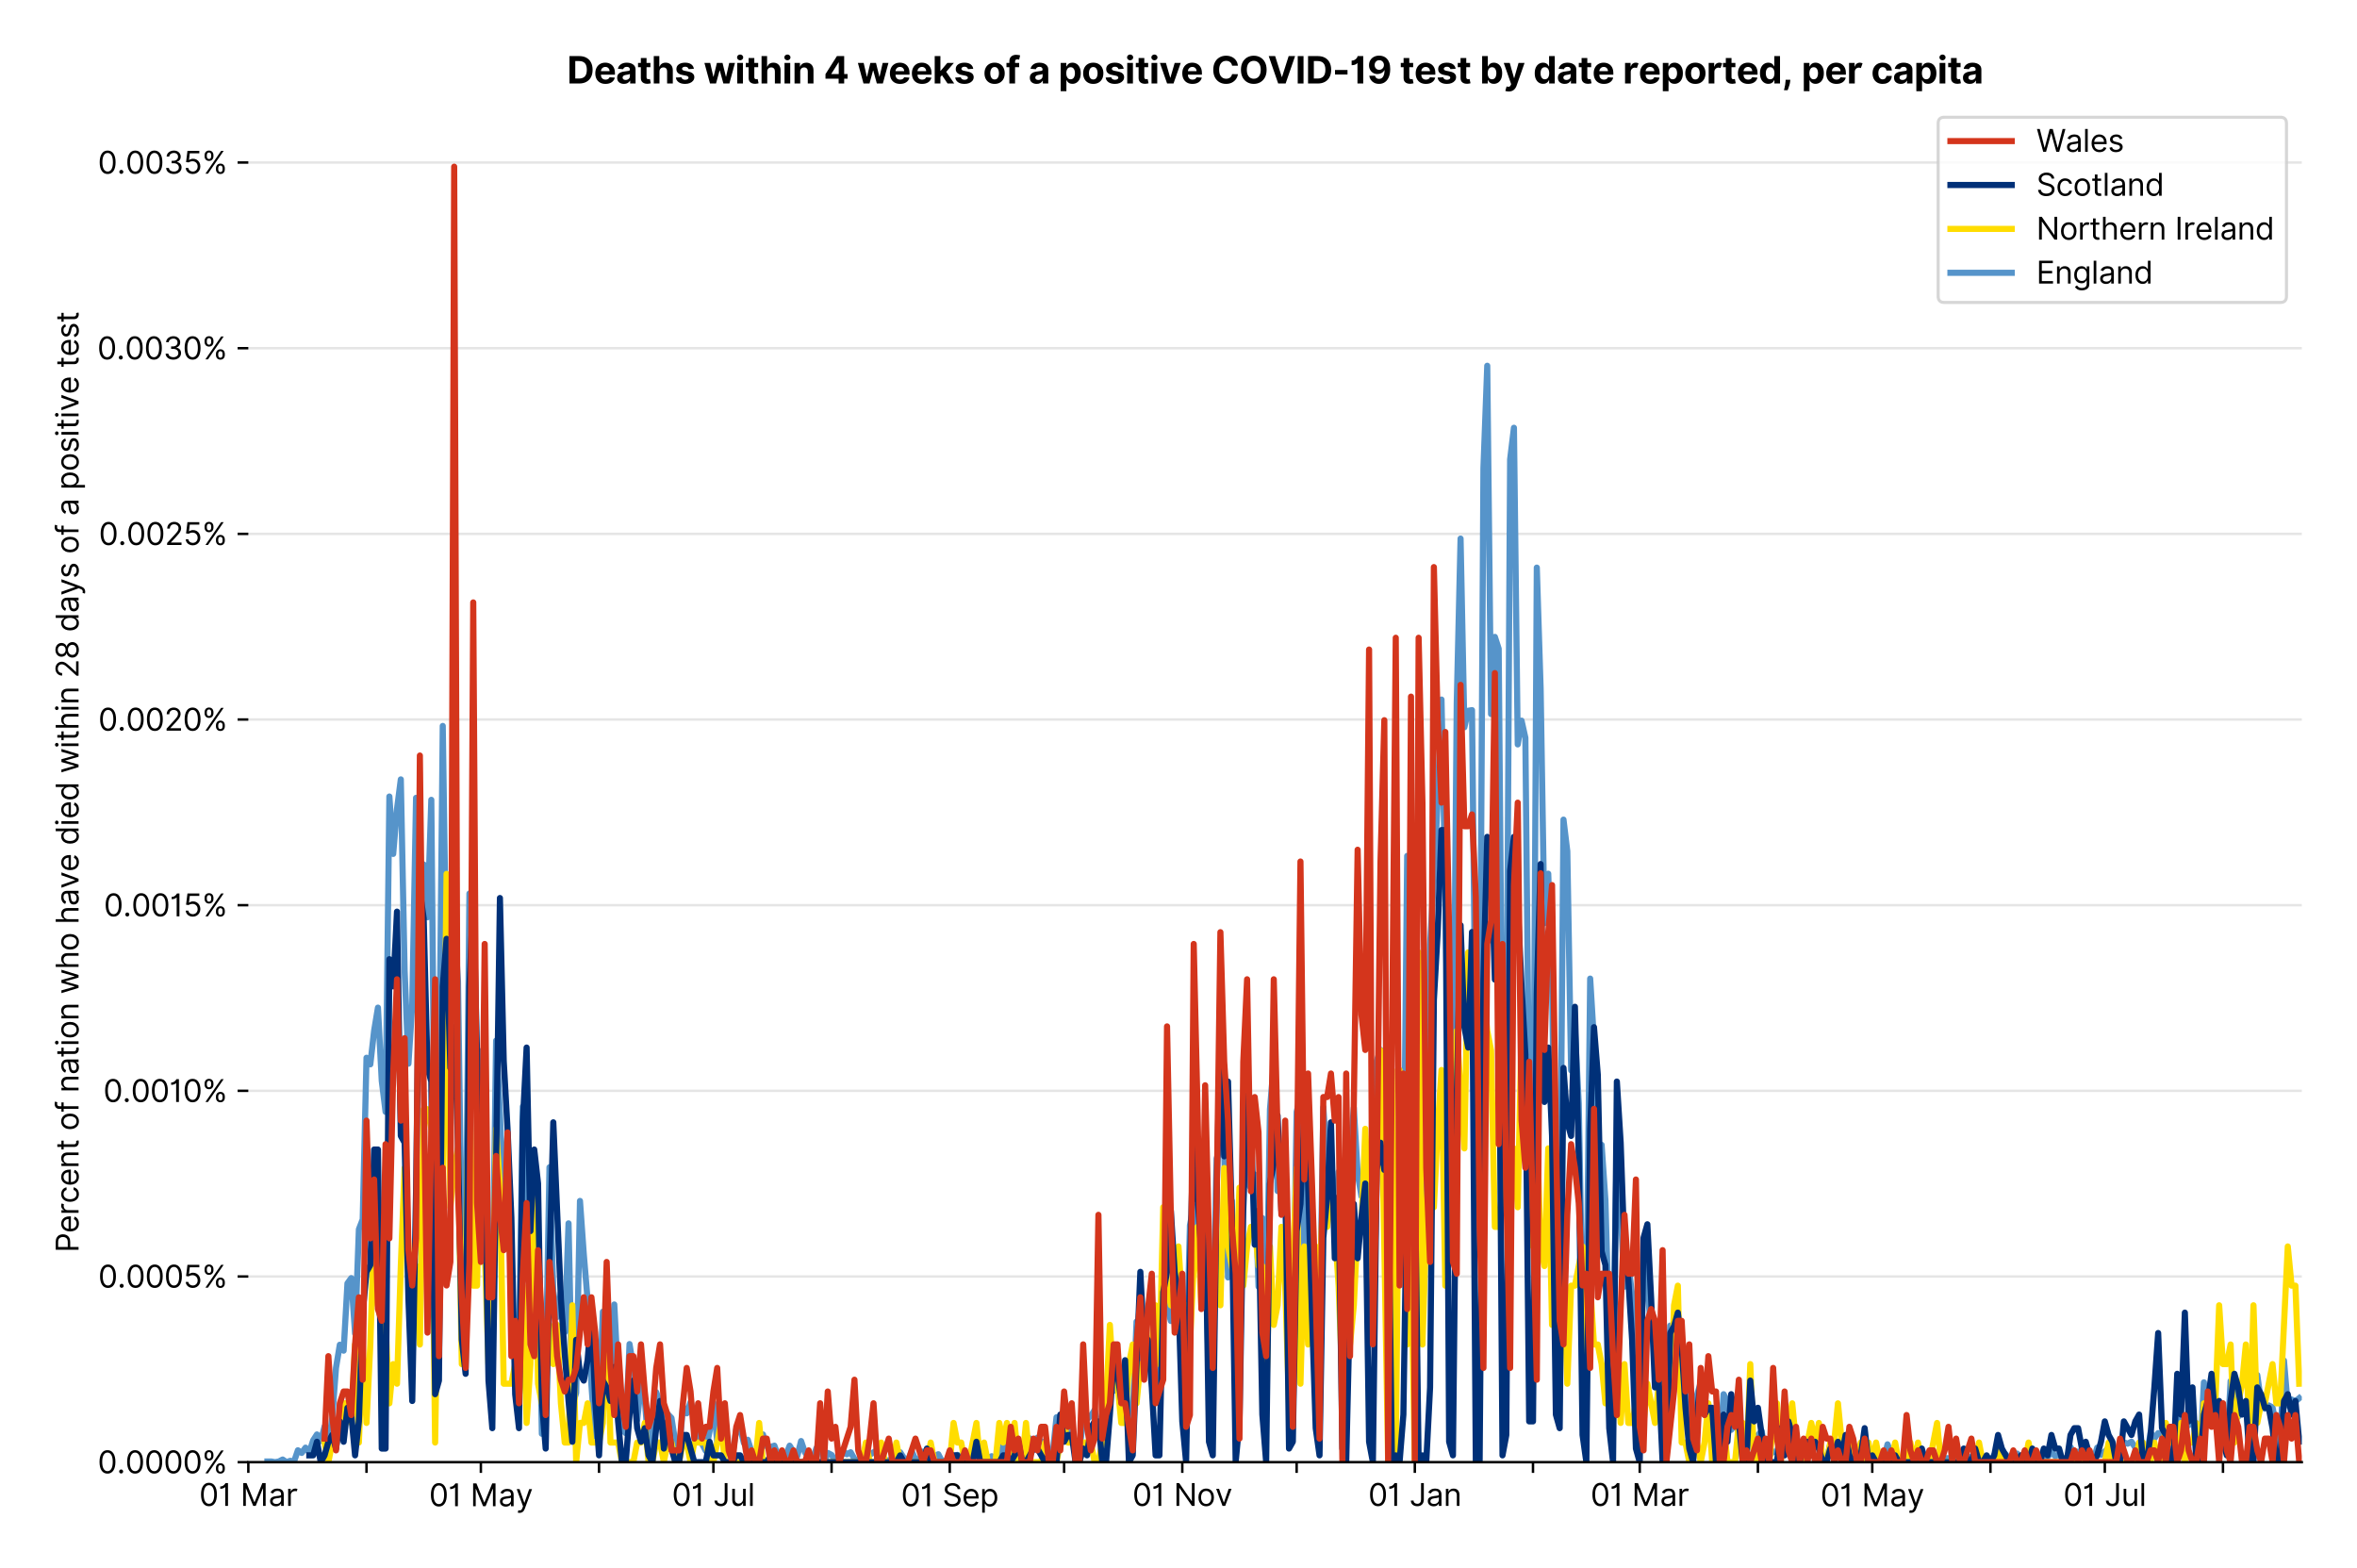 <?xml version="1.0" encoding="utf-8" standalone="no"?>
<!DOCTYPE svg PUBLIC "-//W3C//DTD SVG 1.1//EN"
  "http://www.w3.org/Graphics/SVG/1.1/DTD/svg11.dtd">
<svg version="1.1" viewBox="0 0 768.577 511.234" xmlns="http://www.w3.org/2000/svg" xmlns:xlink="http://www.w3.org/1999/xlink">
 <defs>
  <style type="text/css">*{stroke-linecap:butt;stroke-linejoin:round;}</style>
 </defs>
 <g id="figure_1">
  <g id="patch_1">
   <path d="M 0 511.234 
L 768.577 511.234 
L 768.577 0 
L 0 0 
z
" style="fill:#ffffff;"/>
  </g>
  <g id="axes_1">
   <g id="patch_2">
    <path d="M 80.977 476.745 
L 750.577 476.745 
L 750.577 33.225 
L 80.977 33.225 
z
" style="fill:#ffffff;"/>
   </g>
   <g id="matplotlib.axis_1">
    <g id="xtick_1">
     <g id="line2d_1">
      <defs>
       <path d="M 0 0 
L 0 3.5 
" id="m3722d1f817" style="stroke:#000000;stroke-width:0.8;"/>
      </defs>
      <g>
       <use style="stroke:#000000;stroke-width:0.8;" x="80.977" xlink:href="#m3722d1f817" y="476.745"/>
      </g>
     </g>
     <g id="text_1">
      <!-- 01 Mar -->
      <g transform="translate(64.94 491.018)scale(0.1 -0.1)">
       <defs>
        <path d="M 2000 -64 
Q 1230 -64 806 561 
Q 382 1186 382 2327 
Q 382 3459 809 4088 
Q 1236 4718 2000 4718 
Q 2764 4718 3191 4088 
Q 3618 3459 3618 2327 
Q 3618 1186 3194 561 
Q 2771 -64 2000 -64 
z
M 2000 436 
Q 2509 436 2791 927 
Q 3073 1418 3073 2327 
Q 3073 3234 2789 3730 
Q 2505 4227 2000 4227 
Q 1496 4227 1211 3730 
Q 927 3234 927 2327 
Q 927 1418 1210 927 
Q 1493 436 2000 436 
z
" id="Inter-Regular-30" transform="scale(0.016)"/>
        <path d="M 1973 4655 
L 1973 0 
L 1409 0 
L 1409 3836 
L 1373 3836 
Q 1341 3773 1209 3692 
Q 1077 3611 868 3551 
Q 659 3491 391 3491 
L 391 3964 
Q 661 3964 859 4061 
Q 1057 4159 1190 4291 
Q 1323 4423 1392 4529 
Q 1461 4636 1473 4655 
L 1973 4655 
z
" id="Inter-Regular-31" transform="scale(0.016)"/>
        <path id="Inter-Regular-20" transform="scale(0.016)"/>
        <path d="M 564 4655 
L 1236 4655 
L 2818 791 
L 2873 791 
L 4455 4655 
L 5127 4655 
L 5127 0 
L 4600 0 
L 4600 3536 
L 4555 3536 
L 3100 0 
L 2591 0 
L 1136 3536 
L 1091 3536 
L 1091 0 
L 564 0 
L 564 4655 
z
" id="Inter-Regular-4d" transform="scale(0.016)"/>
        <path d="M 1518 -82 
Q 1186 -82 916 44 
Q 646 170 486 410 
Q 327 650 327 991 
Q 327 1291 445 1478 
Q 564 1666 761 1773 
Q 959 1880 1199 1933 
Q 1439 1986 1682 2018 
Q 2000 2059 2199 2080 
Q 2398 2102 2490 2154 
Q 2582 2207 2582 2336 
L 2582 2355 
Q 2582 2691 2399 2877 
Q 2216 3064 1846 3064 
Q 1461 3064 1243 2895 
Q 1025 2727 936 2536 
L 427 2718 
Q 564 3036 792 3214 
Q 1021 3393 1292 3464 
Q 1564 3536 1827 3536 
Q 1996 3536 2215 3496 
Q 2434 3457 2640 3334 
Q 2846 3211 2982 2963 
Q 3118 2716 3118 2300 
L 3118 0 
L 2582 0 
L 2582 473 
L 2555 473 
Q 2500 359 2373 229 
Q 2246 100 2034 9 
Q 1823 -82 1518 -82 
z
M 1600 400 
Q 1918 400 2137 525 
Q 2357 650 2469 847 
Q 2582 1045 2582 1264 
L 2582 1755 
Q 2548 1714 2433 1681 
Q 2318 1648 2169 1624 
Q 2021 1600 1881 1583 
Q 1741 1566 1655 1555 
Q 1446 1527 1265 1467 
Q 1084 1407 974 1287 
Q 864 1168 864 964 
Q 864 684 1072 542 
Q 1280 400 1600 400 
z
" id="Inter-Regular-61" transform="scale(0.016)"/>
        <path d="M 491 0 
L 491 3491 
L 1009 3491 
L 1009 2964 
L 1046 2964 
Q 1139 3223 1389 3384 
Q 1639 3545 1955 3545 
Q 2100 3545 2209 3511 
Q 2318 3477 2400 3418 
L 2218 2964 
Q 2161 2993 2085 3010 
Q 2009 3027 1909 3027 
Q 1527 3027 1277 2794 
Q 1027 2561 1027 2209 
L 1027 0 
L 491 0 
z
" id="Inter-Regular-72" transform="scale(0.016)"/>
       </defs>
       <use xlink:href="#Inter-Regular-30"/>
       <use x="62.5" xlink:href="#Inter-Regular-31"/>
       <use x="106.676" xlink:href="#Inter-Regular-20"/>
       <use x="134.801" xlink:href="#Inter-Regular-4d"/>
       <use x="225.994" xlink:href="#Inter-Regular-61"/>
       <use x="282.386" xlink:href="#Inter-Regular-72"/>
      </g>
     </g>
    </g>
    <g id="xtick_2">
     <g id="line2d_2">
      <g>
       <use style="stroke:#000000;stroke-width:0.8;" x="119.511" xlink:href="#m3722d1f817" y="476.745"/>
      </g>
     </g>
    </g>
    <g id="xtick_3">
     <g id="line2d_3">
      <g>
       <use style="stroke:#000000;stroke-width:0.8;" x="156.802" xlink:href="#m3722d1f817" y="476.745"/>
      </g>
     </g>
     <g id="text_2">
      <!-- 01 May -->
      <g transform="translate(139.899 491.117)scale(0.1 -0.1)">
       <defs>
        <path d="M 818 -1355 
Q 682 -1355 575 -1333 
Q 468 -1311 427 -1291 
L 564 -818 
Q 857 -893 1053 -814 
Q 1250 -736 1391 -345 
L 1509 -18 
L 218 3491 
L 800 3491 
L 1764 709 
L 1800 709 
L 2764 3491 
L 3346 3491 
L 1846 -564 
Q 1550 -1355 818 -1355 
z
" id="Inter-Regular-79" transform="scale(0.016)"/>
       </defs>
       <use xlink:href="#Inter-Regular-30"/>
       <use x="62.5" xlink:href="#Inter-Regular-31"/>
       <use x="106.676" xlink:href="#Inter-Regular-20"/>
       <use x="134.801" xlink:href="#Inter-Regular-4d"/>
       <use x="225.994" xlink:href="#Inter-Regular-61"/>
       <use x="282.386" xlink:href="#Inter-Regular-79"/>
      </g>
     </g>
    </g>
    <g id="xtick_4">
     <g id="line2d_4">
      <g>
       <use style="stroke:#000000;stroke-width:0.8;" x="195.337" xlink:href="#m3722d1f817" y="476.745"/>
      </g>
     </g>
    </g>
    <g id="xtick_5">
     <g id="line2d_5">
      <g>
       <use style="stroke:#000000;stroke-width:0.8;" x="232.628" xlink:href="#m3722d1f817" y="476.745"/>
      </g>
     </g>
     <g id="text_3">
      <!-- 01 Jul -->
      <g transform="translate(219.084 491.018)scale(0.1 -0.1)">
       <defs>
        <path d="M 2346 4655 
L 2909 4655 
L 2909 1327 
Q 2909 657 2549 296 
Q 2189 -64 1582 -64 
Q 1200 -64 902 76 
Q 605 216 434 475 
Q 264 734 264 1091 
L 818 1091 
Q 818 795 1034 615 
Q 1250 436 1582 436 
Q 1948 436 2147 664 
Q 2346 893 2346 1327 
L 2346 4655 
z
" id="Inter-Regular-4a" transform="scale(0.016)"/>
        <path d="M 2691 1427 
L 2691 3491 
L 3227 3491 
L 3227 0 
L 2691 0 
L 2691 591 
L 2655 591 
Q 2532 325 2273 140 
Q 2014 -45 1618 -45 
Q 1127 -45 809 280 
Q 491 605 491 1273 
L 491 3491 
L 1027 3491 
L 1027 1309 
Q 1027 927 1242 700 
Q 1457 473 1791 473 
Q 1991 473 2199 575 
Q 2407 677 2549 888 
Q 2691 1100 2691 1427 
z
" id="Inter-Regular-75" transform="scale(0.016)"/>
        <path d="M 1027 4655 
L 1027 0 
L 491 0 
L 491 4655 
L 1027 4655 
z
" id="Inter-Regular-6c" transform="scale(0.016)"/>
       </defs>
       <use xlink:href="#Inter-Regular-30"/>
       <use x="62.5" xlink:href="#Inter-Regular-31"/>
       <use x="106.676" xlink:href="#Inter-Regular-20"/>
       <use x="134.801" xlink:href="#Inter-Regular-4a"/>
       <use x="189.063" xlink:href="#Inter-Regular-75"/>
       <use x="247.159" xlink:href="#Inter-Regular-6c"/>
      </g>
     </g>
    </g>
    <g id="xtick_6">
     <g id="line2d_6">
      <g>
       <use style="stroke:#000000;stroke-width:0.8;" x="271.163" xlink:href="#m3722d1f817" y="476.745"/>
      </g>
     </g>
    </g>
    <g id="xtick_7">
     <g id="line2d_7">
      <g>
       <use style="stroke:#000000;stroke-width:0.8;" x="309.697" xlink:href="#m3722d1f817" y="476.745"/>
      </g>
     </g>
     <g id="text_4">
      <!-- 01 Sep -->
      <g transform="translate(293.809 491.117)scale(0.1 -0.1)">
       <defs>
        <path d="M 3109 3491 
Q 3068 3836 2777 4027 
Q 2486 4218 2064 4218 
Q 1600 4218 1318 3999 
Q 1036 3780 1036 3445 
Q 1036 3195 1189 3042 
Q 1343 2889 1553 2803 
Q 1764 2718 1936 2673 
L 2409 2545 
Q 2591 2498 2815 2414 
Q 3039 2330 3244 2185 
Q 3450 2041 3584 1816 
Q 3718 1591 3718 1264 
Q 3718 886 3521 581 
Q 3325 277 2949 97 
Q 2573 -82 2036 -82 
Q 1286 -82 845 272 
Q 405 627 364 1200 
L 946 1200 
Q 968 936 1124 764 
Q 1280 593 1519 510 
Q 1759 427 2036 427 
Q 2359 427 2616 533 
Q 2873 639 3023 828 
Q 3173 1018 3173 1273 
Q 3173 1505 3043 1650 
Q 2914 1795 2702 1886 
Q 2491 1977 2246 2045 
L 1673 2209 
Q 1127 2366 809 2657 
Q 491 2948 491 3418 
Q 491 3809 703 4101 
Q 916 4393 1276 4555 
Q 1636 4718 2082 4718 
Q 2532 4718 2882 4558 
Q 3232 4398 3437 4120 
Q 3643 3843 3655 3491 
L 3109 3491 
z
" id="Inter-Regular-53" transform="scale(0.016)"/>
        <path d="M 1955 -73 
Q 1450 -73 1085 151 
Q 721 375 524 778 
Q 327 1182 327 1718 
Q 327 2255 524 2665 
Q 721 3075 1074 3305 
Q 1427 3536 1900 3536 
Q 2173 3536 2439 3445 
Q 2705 3355 2923 3151 
Q 3141 2948 3270 2614 
Q 3400 2280 3400 1791 
L 3400 1564 
L 866 1564 
Q 884 1005 1183 707 
Q 1482 409 1955 409 
Q 2271 409 2498 545 
Q 2725 682 2827 955 
L 3346 809 
Q 3223 414 2854 170 
Q 2486 -73 1955 -73 
z
M 866 2027 
L 2855 2027 
Q 2855 2470 2595 2762 
Q 2336 3055 1900 3055 
Q 1593 3055 1368 2911 
Q 1143 2768 1013 2533 
Q 884 2298 866 2027 
z
" id="Inter-Regular-65" transform="scale(0.016)"/>
        <path d="M 491 -1309 
L 491 3491 
L 1009 3491 
L 1009 2936 
L 1073 2936 
Q 1132 3027 1237 3169 
Q 1343 3311 1542 3423 
Q 1741 3536 2082 3536 
Q 2523 3536 2859 3315 
Q 3196 3095 3384 2690 
Q 3573 2286 3573 1736 
Q 3573 1182 3384 776 
Q 3196 370 2861 148 
Q 2527 -73 2091 -73 
Q 1755 -73 1552 39 
Q 1350 152 1241 296 
Q 1132 441 1073 536 
L 1027 536 
L 1027 -1309 
L 491 -1309 
z
M 1018 1745 
Q 1018 1152 1276 780 
Q 1534 409 2018 409 
Q 2355 409 2581 587 
Q 2807 766 2921 1069 
Q 3036 1373 3036 1745 
Q 3036 2114 2923 2410 
Q 2811 2707 2585 2881 
Q 2359 3055 2018 3055 
Q 1527 3055 1272 2693 
Q 1018 2332 1018 1745 
z
" id="Inter-Regular-70" transform="scale(0.016)"/>
       </defs>
       <use xlink:href="#Inter-Regular-30"/>
       <use x="62.5" xlink:href="#Inter-Regular-31"/>
       <use x="106.676" xlink:href="#Inter-Regular-20"/>
       <use x="134.801" xlink:href="#Inter-Regular-53"/>
       <use x="198.58" xlink:href="#Inter-Regular-65"/>
       <use x="256.818" xlink:href="#Inter-Regular-70"/>
      </g>
     </g>
    </g>
    <g id="xtick_8">
     <g id="line2d_8">
      <g>
       <use style="stroke:#000000;stroke-width:0.8;" x="346.988" xlink:href="#m3722d1f817" y="476.745"/>
      </g>
     </g>
    </g>
    <g id="xtick_9">
     <g id="line2d_9">
      <g>
       <use style="stroke:#000000;stroke-width:0.8;" x="385.523" xlink:href="#m3722d1f817" y="476.745"/>
      </g>
     </g>
     <g id="text_5">
      <!-- 01 Nov -->
      <g transform="translate(369.252 491.018)scale(0.1 -0.1)">
       <defs>
        <path d="M 4255 4655 
L 4255 0 
L 3709 0 
L 1173 3655 
L 1127 3655 
L 1127 0 
L 564 0 
L 564 4655 
L 1109 4655 
L 3655 991 
L 3700 991 
L 3700 4655 
L 4255 4655 
z
" id="Inter-Regular-4e" transform="scale(0.016)"/>
        <path d="M 1909 -73 
Q 1436 -73 1080 152 
Q 725 377 526 781 
Q 327 1186 327 1727 
Q 327 2273 526 2679 
Q 725 3086 1080 3311 
Q 1436 3536 1909 3536 
Q 2382 3536 2737 3311 
Q 3093 3086 3292 2679 
Q 3491 2273 3491 1727 
Q 3491 1186 3292 781 
Q 3093 377 2737 152 
Q 2382 -73 1909 -73 
z
M 1909 409 
Q 2268 409 2500 593 
Q 2732 777 2843 1077 
Q 2955 1377 2955 1727 
Q 2955 2077 2843 2379 
Q 2732 2682 2500 2868 
Q 2268 3055 1909 3055 
Q 1550 3055 1318 2868 
Q 1086 2682 975 2379 
Q 864 2077 864 1727 
Q 864 1377 975 1077 
Q 1086 777 1318 593 
Q 1550 409 1909 409 
z
" id="Inter-Regular-6f" transform="scale(0.016)"/>
        <path d="M 3346 3491 
L 2055 0 
L 1509 0 
L 218 3491 
L 800 3491 
L 1764 709 
L 1800 709 
L 2764 3491 
L 3346 3491 
z
" id="Inter-Regular-76" transform="scale(0.016)"/>
       </defs>
       <use xlink:href="#Inter-Regular-30"/>
       <use x="62.5" xlink:href="#Inter-Regular-31"/>
       <use x="106.676" xlink:href="#Inter-Regular-20"/>
       <use x="134.801" xlink:href="#Inter-Regular-4e"/>
       <use x="210.085" xlink:href="#Inter-Regular-6f"/>
       <use x="269.744" xlink:href="#Inter-Regular-76"/>
      </g>
     </g>
    </g>
    <g id="xtick_10">
     <g id="line2d_10">
      <g>
       <use style="stroke:#000000;stroke-width:0.8;" x="422.814" xlink:href="#m3722d1f817" y="476.745"/>
      </g>
     </g>
    </g>
    <g id="xtick_11">
     <g id="line2d_11">
      <g>
       <use style="stroke:#000000;stroke-width:0.8;" x="461.349" xlink:href="#m3722d1f817" y="476.745"/>
      </g>
     </g>
     <g id="text_6">
      <!-- 01 Jan -->
      <g transform="translate(446.149 491.018)scale(0.1 -0.1)">
       <defs>
        <path d="M 1027 2100 
L 1027 0 
L 491 0 
L 491 3491 
L 1009 3491 
L 1009 2945 
L 1055 2945 
Q 1177 3211 1427 3373 
Q 1677 3536 2073 3536 
Q 2602 3536 2928 3211 
Q 3255 2886 3255 2218 
L 3255 0 
L 2718 0 
L 2718 2182 
Q 2718 2593 2504 2824 
Q 2291 3055 1918 3055 
Q 1534 3055 1280 2806 
Q 1027 2557 1027 2100 
z
" id="Inter-Regular-6e" transform="scale(0.016)"/>
       </defs>
       <use xlink:href="#Inter-Regular-30"/>
       <use x="62.5" xlink:href="#Inter-Regular-31"/>
       <use x="106.676" xlink:href="#Inter-Regular-20"/>
       <use x="134.801" xlink:href="#Inter-Regular-4a"/>
       <use x="189.063" xlink:href="#Inter-Regular-61"/>
       <use x="245.455" xlink:href="#Inter-Regular-6e"/>
      </g>
     </g>
    </g>
    <g id="xtick_12">
     <g id="line2d_12">
      <g>
       <use style="stroke:#000000;stroke-width:0.8;" x="499.883" xlink:href="#m3722d1f817" y="476.745"/>
      </g>
     </g>
    </g>
    <g id="xtick_13">
     <g id="line2d_13">
      <g>
       <use style="stroke:#000000;stroke-width:0.8;" x="534.688" xlink:href="#m3722d1f817" y="476.745"/>
      </g>
     </g>
     <g id="text_7">
      <!-- 01 Mar -->
      <g transform="translate(518.652 491.018)scale(0.1 -0.1)">
       <use xlink:href="#Inter-Regular-30"/>
       <use x="62.5" xlink:href="#Inter-Regular-31"/>
       <use x="106.676" xlink:href="#Inter-Regular-20"/>
       <use x="134.801" xlink:href="#Inter-Regular-4d"/>
       <use x="225.994" xlink:href="#Inter-Regular-61"/>
       <use x="282.386" xlink:href="#Inter-Regular-72"/>
      </g>
     </g>
    </g>
    <g id="xtick_14">
     <g id="line2d_14">
      <g>
       <use style="stroke:#000000;stroke-width:0.8;" x="573.223" xlink:href="#m3722d1f817" y="476.745"/>
      </g>
     </g>
    </g>
    <g id="xtick_15">
     <g id="line2d_15">
      <g>
       <use style="stroke:#000000;stroke-width:0.8;" x="610.514" xlink:href="#m3722d1f817" y="476.745"/>
      </g>
     </g>
     <g id="text_8">
      <!-- 01 May -->
      <g transform="translate(593.611 491.117)scale(0.1 -0.1)">
       <use xlink:href="#Inter-Regular-30"/>
       <use x="62.5" xlink:href="#Inter-Regular-31"/>
       <use x="106.676" xlink:href="#Inter-Regular-20"/>
       <use x="134.801" xlink:href="#Inter-Regular-4d"/>
       <use x="225.994" xlink:href="#Inter-Regular-61"/>
       <use x="282.386" xlink:href="#Inter-Regular-79"/>
      </g>
     </g>
    </g>
    <g id="xtick_16">
     <g id="line2d_16">
      <g>
       <use style="stroke:#000000;stroke-width:0.8;" x="649.048" xlink:href="#m3722d1f817" y="476.745"/>
      </g>
     </g>
    </g>
    <g id="xtick_17">
     <g id="line2d_17">
      <g>
       <use style="stroke:#000000;stroke-width:0.8;" x="686.34" xlink:href="#m3722d1f817" y="476.745"/>
      </g>
     </g>
     <g id="text_9">
      <!-- 01 Jul -->
      <g transform="translate(672.796 491.018)scale(0.1 -0.1)">
       <use xlink:href="#Inter-Regular-30"/>
       <use x="62.5" xlink:href="#Inter-Regular-31"/>
       <use x="106.676" xlink:href="#Inter-Regular-20"/>
       <use x="134.801" xlink:href="#Inter-Regular-4a"/>
       <use x="189.063" xlink:href="#Inter-Regular-75"/>
       <use x="247.159" xlink:href="#Inter-Regular-6c"/>
      </g>
     </g>
    </g>
    <g id="xtick_18">
     <g id="line2d_18">
      <g>
       <use style="stroke:#000000;stroke-width:0.8;" x="724.874" xlink:href="#m3722d1f817" y="476.745"/>
      </g>
     </g>
    </g>
   </g>
   <g id="matplotlib.axis_2">
    <g id="ytick_1">
     <g id="line2d_19">
      <path clip-path="url(#p11f0923f3a)" d="M 80.977 476.745 
L 750.577 476.745 
" style="fill:none;stroke:#e5e5e5;stroke-linecap:square;stroke-width:0.8;"/>
     </g>
     <g id="line2d_20">
      <defs>
       <path d="M 0 0 
L -3.5 0 
" id="m3ec3ac161a" style="stroke:#000000;stroke-width:0.8;"/>
      </defs>
      <g>
       <use style="stroke:#000000;stroke-width:0.8;" x="80.977" xlink:href="#m3ec3ac161a" y="476.745"/>
      </g>
     </g>
     <g id="text_10">
      <!-- 0.0000% -->
      <g transform="translate(31.845 480.382)scale(0.1 -0.1)">
       <defs>
        <path d="M 882 -36 
Q 714 -36 593 84 
Q 473 205 473 373 
Q 473 541 593 661 
Q 714 782 882 782 
Q 1050 782 1170 661 
Q 1291 541 1291 373 
Q 1291 205 1170 84 
Q 1050 -36 882 -36 
z
" id="Inter-Regular-2e" transform="scale(0.016)"/>
        <path d="M 2855 873 
L 2855 1118 
Q 2855 1373 2960 1585 
Q 3066 1798 3269 1926 
Q 3473 2055 3764 2055 
Q 4059 2055 4259 1926 
Q 4459 1798 4561 1585 
Q 4664 1373 4664 1118 
L 4664 873 
Q 4664 618 4560 405 
Q 4457 193 4256 64 
Q 4055 -64 3764 -64 
Q 3468 -64 3266 64 
Q 3064 193 2959 405 
Q 2855 618 2855 873 
z
M 536 3536 
L 536 3782 
Q 536 4036 642 4248 
Q 748 4461 951 4589 
Q 1155 4718 1446 4718 
Q 1741 4718 1941 4589 
Q 2141 4461 2243 4248 
Q 2346 4036 2346 3782 
L 2346 3536 
Q 2346 3282 2242 3069 
Q 2139 2857 1937 2728 
Q 1736 2600 1446 2600 
Q 1150 2600 948 2728 
Q 746 2857 641 3069 
Q 536 3282 536 3536 
z
M 709 0 
L 3909 4655 
L 4427 4655 
L 1227 0 
L 709 0 
z
M 3318 1118 
L 3318 873 
Q 3318 661 3418 494 
Q 3518 327 3764 327 
Q 4002 327 4101 494 
Q 4200 661 4200 873 
L 4200 1118 
Q 4200 1330 4104 1497 
Q 4009 1664 3764 1664 
Q 3525 1664 3421 1497 
Q 3318 1330 3318 1118 
z
M 1000 3782 
L 1000 3536 
Q 1000 3325 1100 3158 
Q 1200 2991 1446 2991 
Q 1684 2991 1783 3158 
Q 1882 3325 1882 3536 
L 1882 3782 
Q 1882 3993 1786 4160 
Q 1691 4327 1446 4327 
Q 1207 4327 1103 4160 
Q 1000 3993 1000 3782 
z
" id="Inter-Regular-25" transform="scale(0.016)"/>
       </defs>
       <use xlink:href="#Inter-Regular-30"/>
       <use x="62.5" xlink:href="#Inter-Regular-2e"/>
       <use x="90.057" xlink:href="#Inter-Regular-30"/>
       <use x="152.557" xlink:href="#Inter-Regular-30"/>
       <use x="215.057" xlink:href="#Inter-Regular-30"/>
       <use x="277.557" xlink:href="#Inter-Regular-30"/>
       <use x="340.057" xlink:href="#Inter-Regular-25"/>
      </g>
     </g>
    </g>
    <g id="ytick_2">
     <g id="line2d_21">
      <path clip-path="url(#p11f0923f3a)" d="M 80.977 416.21 
L 750.577 416.21 
" style="fill:none;stroke:#e5e5e5;stroke-linecap:square;stroke-width:0.8;"/>
     </g>
     <g id="line2d_22">
      <g>
       <use style="stroke:#000000;stroke-width:0.8;" x="80.977" xlink:href="#m3ec3ac161a" y="416.21"/>
      </g>
     </g>
     <g id="text_11">
      <!-- 0.0005% -->
      <g transform="translate(32.016 419.846)scale(0.1 -0.1)">
       <defs>
        <path d="M 1936 -64 
Q 1536 -64 1216 95 
Q 896 255 702 532 
Q 509 809 491 1164 
L 1036 1164 
Q 1068 848 1324 642 
Q 1580 436 1936 436 
Q 2223 436 2447 570 
Q 2671 705 2799 940 
Q 2927 1175 2927 1473 
Q 2927 1777 2794 2017 
Q 2661 2257 2429 2395 
Q 2198 2534 1900 2536 
Q 1686 2539 1461 2472 
Q 1236 2405 1091 2300 
L 564 2364 
L 846 4655 
L 3264 4655 
L 3264 4155 
L 1318 4155 
L 1155 2782 
L 1182 2782 
Q 1325 2895 1541 2970 
Q 1757 3045 1991 3045 
Q 2418 3045 2753 2842 
Q 3089 2639 3281 2286 
Q 3473 1934 3473 1482 
Q 3473 1036 3274 687 
Q 3075 339 2727 137 
Q 2380 -64 1936 -64 
z
" id="Inter-Regular-35" transform="scale(0.016)"/>
       </defs>
       <use xlink:href="#Inter-Regular-30"/>
       <use x="62.5" xlink:href="#Inter-Regular-2e"/>
       <use x="90.057" xlink:href="#Inter-Regular-30"/>
       <use x="152.557" xlink:href="#Inter-Regular-30"/>
       <use x="215.057" xlink:href="#Inter-Regular-30"/>
       <use x="277.557" xlink:href="#Inter-Regular-35"/>
       <use x="338.352" xlink:href="#Inter-Regular-25"/>
      </g>
     </g>
    </g>
    <g id="ytick_3">
     <g id="line2d_23">
      <path clip-path="url(#p11f0923f3a)" d="M 80.977 355.674 
L 750.577 355.674 
" style="fill:none;stroke:#e5e5e5;stroke-linecap:square;stroke-width:0.8;"/>
     </g>
     <g id="line2d_24">
      <g>
       <use style="stroke:#000000;stroke-width:0.8;" x="80.977" xlink:href="#m3ec3ac161a" y="355.674"/>
      </g>
     </g>
     <g id="text_12">
      <!-- 0.0010% -->
      <g transform="translate(33.678 359.311)scale(0.1 -0.1)">
       <use xlink:href="#Inter-Regular-30"/>
       <use x="62.5" xlink:href="#Inter-Regular-2e"/>
       <use x="90.057" xlink:href="#Inter-Regular-30"/>
       <use x="152.557" xlink:href="#Inter-Regular-30"/>
       <use x="215.057" xlink:href="#Inter-Regular-31"/>
       <use x="259.233" xlink:href="#Inter-Regular-30"/>
       <use x="321.733" xlink:href="#Inter-Regular-25"/>
      </g>
     </g>
    </g>
    <g id="ytick_4">
     <g id="line2d_25">
      <path clip-path="url(#p11f0923f3a)" d="M 80.977 295.139 
L 750.577 295.139 
" style="fill:none;stroke:#e5e5e5;stroke-linecap:square;stroke-width:0.8;"/>
     </g>
     <g id="line2d_26">
      <g>
       <use style="stroke:#000000;stroke-width:0.8;" x="80.977" xlink:href="#m3ec3ac161a" y="295.139"/>
      </g>
     </g>
     <g id="text_13">
      <!-- 0.0015% -->
      <g transform="translate(33.848 298.776)scale(0.1 -0.1)">
       <use xlink:href="#Inter-Regular-30"/>
       <use x="62.5" xlink:href="#Inter-Regular-2e"/>
       <use x="90.057" xlink:href="#Inter-Regular-30"/>
       <use x="152.557" xlink:href="#Inter-Regular-30"/>
       <use x="215.057" xlink:href="#Inter-Regular-31"/>
       <use x="259.233" xlink:href="#Inter-Regular-35"/>
       <use x="320.028" xlink:href="#Inter-Regular-25"/>
      </g>
     </g>
    </g>
    <g id="ytick_5">
     <g id="line2d_27">
      <path clip-path="url(#p11f0923f3a)" d="M 80.977 234.604 
L 750.577 234.604 
" style="fill:none;stroke:#e5e5e5;stroke-linecap:square;stroke-width:0.8;"/>
     </g>
     <g id="line2d_28">
      <g>
       <use style="stroke:#000000;stroke-width:0.8;" x="80.977" xlink:href="#m3ec3ac161a" y="234.604"/>
      </g>
     </g>
     <g id="text_14">
      <!-- 0.0020% -->
      <g transform="translate(32.044 238.241)scale(0.1 -0.1)">
       <defs>
        <path d="M 482 0 
L 482 409 
L 2018 2091 
Q 2289 2386 2464 2605 
Q 2639 2825 2724 3019 
Q 2809 3214 2809 3427 
Q 2809 3795 2553 4011 
Q 2298 4227 1918 4227 
Q 1514 4227 1275 3985 
Q 1036 3743 1036 3345 
L 500 3345 
Q 500 3755 688 4064 
Q 877 4373 1203 4545 
Q 1530 4718 1936 4718 
Q 2346 4718 2661 4545 
Q 2977 4373 3156 4079 
Q 3336 3786 3336 3427 
Q 3336 3170 3244 2926 
Q 3152 2682 2926 2383 
Q 2700 2084 2300 1655 
L 1255 536 
L 1255 500 
L 3418 500 
L 3418 0 
L 482 0 
z
" id="Inter-Regular-32" transform="scale(0.016)"/>
       </defs>
       <use xlink:href="#Inter-Regular-30"/>
       <use x="62.5" xlink:href="#Inter-Regular-2e"/>
       <use x="90.057" xlink:href="#Inter-Regular-30"/>
       <use x="152.557" xlink:href="#Inter-Regular-30"/>
       <use x="215.057" xlink:href="#Inter-Regular-32"/>
       <use x="275.568" xlink:href="#Inter-Regular-30"/>
       <use x="338.068" xlink:href="#Inter-Regular-25"/>
      </g>
     </g>
    </g>
    <g id="ytick_6">
     <g id="line2d_29">
      <path clip-path="url(#p11f0923f3a)" d="M 80.977 174.069 
L 750.577 174.069 
" style="fill:none;stroke:#e5e5e5;stroke-linecap:square;stroke-width:0.8;"/>
     </g>
     <g id="line2d_30">
      <g>
       <use style="stroke:#000000;stroke-width:0.8;" x="80.977" xlink:href="#m3ec3ac161a" y="174.069"/>
      </g>
     </g>
     <g id="text_15">
      <!-- 0.0025% -->
      <g transform="translate(32.214 177.705)scale(0.1 -0.1)">
       <use xlink:href="#Inter-Regular-30"/>
       <use x="62.5" xlink:href="#Inter-Regular-2e"/>
       <use x="90.057" xlink:href="#Inter-Regular-30"/>
       <use x="152.557" xlink:href="#Inter-Regular-30"/>
       <use x="215.057" xlink:href="#Inter-Regular-32"/>
       <use x="275.568" xlink:href="#Inter-Regular-35"/>
       <use x="336.364" xlink:href="#Inter-Regular-25"/>
      </g>
     </g>
    </g>
    <g id="ytick_7">
     <g id="line2d_31">
      <path clip-path="url(#p11f0923f3a)" d="M 80.977 113.533 
L 750.577 113.533 
" style="fill:none;stroke:#e5e5e5;stroke-linecap:square;stroke-width:0.8;"/>
     </g>
     <g id="line2d_32">
      <g>
       <use style="stroke:#000000;stroke-width:0.8;" x="80.977" xlink:href="#m3ec3ac161a" y="113.533"/>
      </g>
     </g>
     <g id="text_16">
      <!-- 0.0030% -->
      <g transform="translate(31.731 117.17)scale(0.1 -0.1)">
       <defs>
        <path d="M 2055 -64 
Q 1605 -64 1253 90 
Q 902 245 696 521 
Q 491 798 473 1164 
L 1046 1164 
Q 1071 827 1356 631 
Q 1641 436 2046 436 
Q 2493 436 2783 664 
Q 3073 893 3073 1264 
Q 3073 1650 2787 1893 
Q 2502 2136 1973 2136 
L 1600 2136 
L 1600 2636 
L 1973 2636 
Q 2386 2636 2647 2856 
Q 2909 3077 2909 3445 
Q 2909 3798 2679 4012 
Q 2450 4227 2064 4227 
Q 1823 4227 1610 4139 
Q 1398 4052 1264 3887 
Q 1130 3723 1118 3491 
L 573 3491 
Q 586 3857 793 4133 
Q 1000 4409 1335 4563 
Q 1671 4718 2073 4718 
Q 2505 4718 2814 4544 
Q 3123 4370 3289 4086 
Q 3455 3802 3455 3473 
Q 3455 3080 3249 2802 
Q 3043 2525 2691 2418 
L 2691 2382 
Q 3132 2309 3379 2008 
Q 3627 1707 3627 1264 
Q 3627 884 3421 583 
Q 3216 282 2861 109 
Q 2507 -64 2055 -64 
z
" id="Inter-Regular-33" transform="scale(0.016)"/>
       </defs>
       <use xlink:href="#Inter-Regular-30"/>
       <use x="62.5" xlink:href="#Inter-Regular-2e"/>
       <use x="90.057" xlink:href="#Inter-Regular-30"/>
       <use x="152.557" xlink:href="#Inter-Regular-30"/>
       <use x="215.057" xlink:href="#Inter-Regular-33"/>
       <use x="278.693" xlink:href="#Inter-Regular-30"/>
       <use x="341.193" xlink:href="#Inter-Regular-25"/>
      </g>
     </g>
    </g>
    <g id="ytick_8">
     <g id="line2d_33">
      <path clip-path="url(#p11f0923f3a)" d="M 80.977 52.998 
L 750.577 52.998 
" style="fill:none;stroke:#e5e5e5;stroke-linecap:square;stroke-width:0.8;"/>
     </g>
     <g id="line2d_34">
      <g>
       <use style="stroke:#000000;stroke-width:0.8;" x="80.977" xlink:href="#m3ec3ac161a" y="52.998"/>
      </g>
     </g>
     <g id="text_17">
      <!-- 0.0035% -->
      <g transform="translate(31.902 56.635)scale(0.1 -0.1)">
       <use xlink:href="#Inter-Regular-30"/>
       <use x="62.5" xlink:href="#Inter-Regular-2e"/>
       <use x="90.057" xlink:href="#Inter-Regular-30"/>
       <use x="152.557" xlink:href="#Inter-Regular-30"/>
       <use x="215.057" xlink:href="#Inter-Regular-33"/>
       <use x="278.693" xlink:href="#Inter-Regular-35"/>
       <use x="339.489" xlink:href="#Inter-Regular-25"/>
      </g>
     </g>
    </g>
    <g id="text_18">
     <!-- Percent of nation who have died within 28 days of a positive test -->
     <g transform="translate(25.614 408.396)rotate(-90)scale(0.1 -0.1)">
      <defs>
       <path d="M 564 0 
L 564 4655 
L 2136 4655 
Q 2684 4655 3033 4458 
Q 3382 4261 3550 3927 
Q 3718 3593 3718 3182 
Q 3718 2770 3551 2434 
Q 3384 2098 3036 1899 
Q 2689 1700 2146 1700 
L 1127 1700 
L 1127 0 
L 564 0 
z
M 1127 2200 
L 2127 2200 
Q 2689 2200 2926 2482 
Q 3164 2764 3164 3182 
Q 3164 3602 2925 3878 
Q 2686 4155 2118 4155 
L 1127 4155 
L 1127 2200 
z
" id="Inter-Regular-50" transform="scale(0.016)"/>
       <path d="M 1909 -73 
Q 1418 -73 1063 159 
Q 709 391 518 798 
Q 327 1205 327 1727 
Q 327 2259 524 2667 
Q 721 3075 1074 3305 
Q 1427 3536 1900 3536 
Q 2268 3536 2563 3400 
Q 2859 3264 3047 3018 
Q 3236 2773 3282 2445 
L 2746 2445 
Q 2684 2684 2474 2869 
Q 2264 3055 1909 3055 
Q 1439 3055 1151 2697 
Q 864 2339 864 1745 
Q 864 1139 1148 774 
Q 1432 409 1909 409 
Q 2223 409 2447 570 
Q 2671 732 2746 1018 
L 3282 1018 
Q 3236 709 3058 462 
Q 2880 216 2588 71 
Q 2296 -73 1909 -73 
z
" id="Inter-Regular-63" transform="scale(0.016)"/>
       <path d="M 2009 3491 
L 2009 3036 
L 1264 3036 
L 1264 1000 
Q 1264 773 1331 660 
Q 1398 548 1503 510 
Q 1609 473 1727 473 
Q 1816 473 1873 483 
Q 1930 493 1964 500 
L 2073 18 
Q 2018 -2 1920 -23 
Q 1823 -45 1673 -45 
Q 1446 -45 1228 52 
Q 1011 150 869 350 
Q 727 550 727 855 
L 727 3036 
L 200 3036 
L 200 3491 
L 727 3491 
L 727 4327 
L 1264 4327 
L 1264 3491 
L 2009 3491 
z
" id="Inter-Regular-74" transform="scale(0.016)"/>
       <path d="M 2046 3491 
L 2046 3036 
L 1264 3036 
L 1264 0 
L 727 0 
L 727 3036 
L 164 3036 
L 164 3491 
L 727 3491 
L 727 3973 
Q 727 4273 868 4473 
Q 1009 4673 1234 4773 
Q 1459 4873 1709 4873 
Q 1907 4873 2032 4841 
Q 2157 4809 2218 4782 
L 2064 4318 
Q 2023 4332 1951 4352 
Q 1880 4373 1764 4373 
Q 1498 4373 1381 4239 
Q 1264 4105 1264 3845 
L 1264 3491 
L 2046 3491 
z
" id="Inter-Regular-66" transform="scale(0.016)"/>
       <path d="M 491 0 
L 491 3491 
L 1027 3491 
L 1027 0 
L 491 0 
z
M 764 4073 
Q 607 4073 494 4179 
Q 382 4286 382 4436 
Q 382 4586 494 4693 
Q 607 4800 764 4800 
Q 921 4800 1033 4693 
Q 1146 4586 1146 4436 
Q 1146 4286 1033 4179 
Q 921 4073 764 4073 
z
" id="Inter-Regular-69" transform="scale(0.016)"/>
       <path d="M 1282 0 
L 218 3491 
L 782 3491 
L 1536 818 
L 1573 818 
L 2318 3491 
L 2891 3491 
L 3627 827 
L 3664 827 
L 4418 3491 
L 4982 3491 
L 3918 0 
L 3391 0 
L 2627 2682 
L 2573 2682 
L 1809 0 
L 1282 0 
z
" id="Inter-Regular-77" transform="scale(0.016)"/>
       <path d="M 1027 2100 
L 1027 0 
L 491 0 
L 491 4655 
L 1027 4655 
L 1027 2945 
L 1073 2945 
Q 1196 3216 1442 3376 
Q 1689 3536 2100 3536 
Q 2636 3536 2963 3213 
Q 3291 2891 3291 2218 
L 3291 0 
L 2755 0 
L 2755 2182 
Q 2755 2598 2540 2826 
Q 2325 3055 1946 3055 
Q 1548 3055 1287 2806 
Q 1027 2557 1027 2100 
z
" id="Inter-Regular-68" transform="scale(0.016)"/>
       <path d="M 1809 -73 
Q 1373 -73 1039 148 
Q 705 370 516 776 
Q 327 1182 327 1736 
Q 327 2286 516 2690 
Q 705 3095 1041 3315 
Q 1377 3536 1818 3536 
Q 2159 3536 2358 3423 
Q 2557 3311 2662 3169 
Q 2768 3027 2827 2936 
L 2873 2936 
L 2873 4655 
L 3409 4655 
L 3409 0 
L 2891 0 
L 2891 536 
L 2827 536 
Q 2768 441 2659 296 
Q 2550 152 2348 39 
Q 2146 -73 1809 -73 
z
M 1882 409 
Q 2366 409 2624 780 
Q 2882 1152 2882 1745 
Q 2882 2332 2627 2693 
Q 2373 3055 1882 3055 
Q 1541 3055 1315 2881 
Q 1089 2707 976 2410 
Q 864 2114 864 1745 
Q 864 1373 978 1069 
Q 1093 766 1319 587 
Q 1546 409 1882 409 
z
" id="Inter-Regular-64" transform="scale(0.016)"/>
       <path d="M 1973 -64 
Q 1505 -64 1147 103 
Q 789 270 589 564 
Q 389 859 391 1236 
Q 389 1532 507 1783 
Q 625 2034 830 2203 
Q 1036 2373 1291 2418 
L 1291 2445 
Q 957 2532 759 2821 
Q 561 3111 564 3482 
Q 561 3836 743 4115 
Q 925 4395 1244 4556 
Q 1564 4718 1973 4718 
Q 2377 4718 2695 4556 
Q 3014 4395 3197 4115 
Q 3380 3836 3382 3482 
Q 3380 3111 3181 2821 
Q 2982 2532 2655 2445 
L 2655 2418 
Q 2907 2373 3109 2203 
Q 3311 2034 3431 1783 
Q 3552 1532 3555 1236 
Q 3552 859 3351 564 
Q 3150 270 2794 103 
Q 2439 -64 1973 -64 
z
M 1973 436 
Q 2446 436 2722 662 
Q 2998 889 3000 1264 
Q 2998 1527 2864 1729 
Q 2730 1932 2499 2048 
Q 2268 2164 1973 2164 
Q 1675 2164 1442 2048 
Q 1209 1932 1076 1729 
Q 943 1527 946 1264 
Q 943 889 1218 662 
Q 1493 436 1973 436 
z
M 1973 2645 
Q 2348 2645 2591 2864 
Q 2834 3084 2836 3445 
Q 2834 3800 2596 4013 
Q 2359 4227 1973 4227 
Q 1582 4227 1344 4013 
Q 1107 3800 1109 3445 
Q 1107 3084 1349 2864 
Q 1591 2645 1973 2645 
z
" id="Inter-Regular-38" transform="scale(0.016)"/>
       <path d="M 2964 2709 
L 2482 2573 
Q 2411 2755 2245 2914 
Q 2080 3073 1727 3073 
Q 1407 3073 1194 2926 
Q 982 2780 982 2555 
Q 982 2355 1127 2239 
Q 1273 2123 1582 2045 
L 2100 1918 
Q 3027 1691 3027 973 
Q 3027 673 2855 436 
Q 2684 200 2377 63 
Q 2071 -73 1664 -73 
Q 1130 -73 780 159 
Q 430 391 336 836 
L 846 964 
Q 989 400 1655 400 
Q 2030 400 2251 560 
Q 2473 720 2473 945 
Q 2473 1316 1955 1436 
L 1373 1573 
Q 893 1686 669 1926 
Q 446 2166 446 2527 
Q 446 2823 613 3050 
Q 780 3277 1069 3406 
Q 1359 3536 1727 3536 
Q 2246 3536 2542 3309 
Q 2839 3082 2964 2709 
z
" id="Inter-Regular-73" transform="scale(0.016)"/>
      </defs>
      <use xlink:href="#Inter-Regular-50"/>
      <use x="63.494" xlink:href="#Inter-Regular-65"/>
      <use x="121.733" xlink:href="#Inter-Regular-72"/>
      <use x="160.085" xlink:href="#Inter-Regular-63"/>
      <use x="215.909" xlink:href="#Inter-Regular-65"/>
      <use x="274.148" xlink:href="#Inter-Regular-6e"/>
      <use x="332.671" xlink:href="#Inter-Regular-74"/>
      <use x="369.034" xlink:href="#Inter-Regular-20"/>
      <use x="397.159" xlink:href="#Inter-Regular-6f"/>
      <use x="456.818" xlink:href="#Inter-Regular-66"/>
      <use x="492.898" xlink:href="#Inter-Regular-20"/>
      <use x="521.023" xlink:href="#Inter-Regular-6e"/>
      <use x="579.546" xlink:href="#Inter-Regular-61"/>
      <use x="635.938" xlink:href="#Inter-Regular-74"/>
      <use x="672.301" xlink:href="#Inter-Regular-69"/>
      <use x="696.023" xlink:href="#Inter-Regular-6f"/>
      <use x="755.682" xlink:href="#Inter-Regular-6e"/>
      <use x="814.205" xlink:href="#Inter-Regular-20"/>
      <use x="842.33" xlink:href="#Inter-Regular-77"/>
      <use x="923.58" xlink:href="#Inter-Regular-68"/>
      <use x="982.671" xlink:href="#Inter-Regular-6f"/>
      <use x="1042.33" xlink:href="#Inter-Regular-20"/>
      <use x="1070.455" xlink:href="#Inter-Regular-68"/>
      <use x="1129.546" xlink:href="#Inter-Regular-61"/>
      <use x="1185.938" xlink:href="#Inter-Regular-76"/>
      <use x="1241.62" xlink:href="#Inter-Regular-65"/>
      <use x="1299.858" xlink:href="#Inter-Regular-20"/>
      <use x="1327.983" xlink:href="#Inter-Regular-64"/>
      <use x="1390.057" xlink:href="#Inter-Regular-69"/>
      <use x="1413.779" xlink:href="#Inter-Regular-65"/>
      <use x="1472.017" xlink:href="#Inter-Regular-64"/>
      <use x="1534.091" xlink:href="#Inter-Regular-20"/>
      <use x="1562.216" xlink:href="#Inter-Regular-77"/>
      <use x="1643.466" xlink:href="#Inter-Regular-69"/>
      <use x="1667.188" xlink:href="#Inter-Regular-74"/>
      <use x="1703.551" xlink:href="#Inter-Regular-68"/>
      <use x="1762.642" xlink:href="#Inter-Regular-69"/>
      <use x="1786.364" xlink:href="#Inter-Regular-6e"/>
      <use x="1844.887" xlink:href="#Inter-Regular-20"/>
      <use x="1873.012" xlink:href="#Inter-Regular-32"/>
      <use x="1933.523" xlink:href="#Inter-Regular-38"/>
      <use x="1995.171" xlink:href="#Inter-Regular-20"/>
      <use x="2023.296" xlink:href="#Inter-Regular-64"/>
      <use x="2085.37" xlink:href="#Inter-Regular-61"/>
      <use x="2141.762" xlink:href="#Inter-Regular-79"/>
      <use x="2197.444" xlink:href="#Inter-Regular-73"/>
      <use x="2249.716" xlink:href="#Inter-Regular-20"/>
      <use x="2277.841" xlink:href="#Inter-Regular-6f"/>
      <use x="2337.5" xlink:href="#Inter-Regular-66"/>
      <use x="2373.58" xlink:href="#Inter-Regular-20"/>
      <use x="2401.705" xlink:href="#Inter-Regular-61"/>
      <use x="2458.097" xlink:href="#Inter-Regular-20"/>
      <use x="2486.222" xlink:href="#Inter-Regular-70"/>
      <use x="2547.16" xlink:href="#Inter-Regular-6f"/>
      <use x="2606.819" xlink:href="#Inter-Regular-73"/>
      <use x="2659.091" xlink:href="#Inter-Regular-69"/>
      <use x="2682.813" xlink:href="#Inter-Regular-74"/>
      <use x="2719.177" xlink:href="#Inter-Regular-69"/>
      <use x="2742.898" xlink:href="#Inter-Regular-76"/>
      <use x="2798.58" xlink:href="#Inter-Regular-65"/>
      <use x="2856.819" xlink:href="#Inter-Regular-20"/>
      <use x="2884.944" xlink:href="#Inter-Regular-74"/>
      <use x="2921.307" xlink:href="#Inter-Regular-65"/>
      <use x="2979.546" xlink:href="#Inter-Regular-73"/>
      <use x="3031.819" xlink:href="#Inter-Regular-74"/>
     </g>
    </g>
   </g>
   <g id="line2d_35">
    <path clip-path="url(#p11f0923f3a)" d="M 87.192 476.53 
L 88.435 476.53 
L 89.678 476.745 
L 90.921 476.53 
L 92.164 475.885 
L 93.407 476.745 
L 94.65 476.315 
L 95.893 476.53 
L 97.136 472.873 
L 98.379 473.734 
L 99.622 472.013 
L 100.865 473.519 
L 102.108 469.647 
L 103.351 467.711 
L 104.594 469.862 
L 105.837 465.13 
L 107.081 471.583 
L 108.324 462.334 
L 109.567 445.986 
L 110.81 438.458 
L 112.053 440.394 
L 113.296 418.454 
L 114.539 416.733 
L 115.782 434.801 
L 117.025 400.816 
L 118.268 397.59 
L 119.511 344.892 
L 120.754 347.043 
L 121.997 336.073 
L 123.24 328.544 
L 124.483 352.42 
L 125.726 362.529 
L 126.969 259.714 
L 128.212 278.427 
L 129.455 263.801 
L 130.698 254.121 
L 131.941 316.499 
L 133.184 346.827 
L 134.428 327.469 
L 135.671 260.144 
L 136.914 319.726 
L 138.157 281.869 
L 139.4 299.076 
L 140.643 260.789 
L 141.886 395.009 
L 143.129 361.454 
L 144.372 236.699 
L 145.615 320.801 
L 146.858 348.978 
L 148.101 300.152 
L 149.344 319.941 
L 150.587 406.409 
L 151.83 414.582 
L 153.073 291.333 
L 154.316 346.827 
L 155.559 359.948 
L 156.802 342.741 
L 158.045 372.424 
L 159.288 428.994 
L 160.531 423.616 
L 161.775 339.299 
L 163.018 362.96 
L 164.261 395.654 
L 165.504 369.628 
L 166.747 428.133 
L 167.99 435.877 
L 169.233 439.318 
L 170.476 360.809 
L 171.719 398.881 
L 172.962 411.571 
L 174.205 416.518 
L 175.448 401.892 
L 176.691 467.496 
L 177.934 447.922 
L 179.177 380.597 
L 180.42 421.035 
L 181.663 429.424 
L 182.906 421.466 
L 184.149 434.371 
L 185.392 398.881 
L 186.635 458.247 
L 187.878 454.16 
L 189.122 391.567 
L 190.365 408.99 
L 191.608 423.832 
L 192.851 451.579 
L 194.094 468.356 
L 195.337 459.752 
L 196.58 427.703 
L 197.823 429.854 
L 199.066 452.654 
L 200.309 425.337 
L 201.552 449.643 
L 202.795 466.205 
L 204.038 467.281 
L 205.281 438.243 
L 206.524 445.986 
L 207.767 462.979 
L 209.01 451.579 
L 210.253 456.526 
L 211.496 471.798 
L 212.739 471.368 
L 213.982 453.945 
L 215.225 457.386 
L 216.469 463.839 
L 217.712 461.043 
L 218.955 462.334 
L 220.198 470.292 
L 221.441 473.949 
L 222.684 458.677 
L 223.927 460.828 
L 225.17 457.171 
L 226.413 460.398 
L 227.656 469.432 
L 228.899 470.722 
L 230.142 473.088 
L 231.385 466.636 
L 232.628 457.386 
L 233.871 470.077 
L 235.114 467.066 
L 236.357 470.937 
L 237.6 472.873 
L 238.843 474.379 
L 240.086 465.99 
L 241.329 465.56 
L 242.572 470.507 
L 243.816 469.432 
L 245.059 473.303 
L 246.302 474.809 
L 247.545 475.024 
L 248.788 467.711 
L 250.031 471.583 
L 251.274 471.798 
L 252.517 471.368 
L 253.76 474.809 
L 255.003 474.594 
L 256.246 474.594 
L 257.489 471.368 
L 258.732 473.303 
L 259.975 474.809 
L 261.218 469.862 
L 262.461 473.519 
L 263.704 475.239 
L 264.947 476.1 
L 266.19 472.228 
L 267.433 470.507 
L 268.676 476.745 
L 269.919 473.734 
L 271.163 474.379 
L 272.406 476.315 
L 273.649 476.53 
L 274.892 473.088 
L 276.135 474.164 
L 277.378 473.519 
L 278.621 475.67 
L 279.864 476.315 
L 281.107 475.67 
L 282.35 473.088 
L 283.593 474.379 
L 284.836 473.519 
L 286.079 472.873 
L 288.565 476.315 
L 289.808 476.1 
L 291.051 476.1 
L 292.294 474.379 
L 293.537 473.519 
L 294.78 475.454 
L 296.023 476.315 
L 297.267 473.088 
L 298.51 475.885 
L 299.753 476.1 
L 300.996 473.303 
L 303.482 474.594 
L 304.725 474.809 
L 305.968 474.164 
L 307.211 476.53 
L 308.454 476.315 
L 309.697 476.315 
L 310.94 475.239 
L 312.183 474.379 
L 313.426 474.809 
L 314.669 474.379 
L 315.912 476.315 
L 317.155 476.315 
L 318.398 470.937 
L 319.641 475.024 
L 320.884 473.949 
L 322.127 475.454 
L 323.37 474.809 
L 324.614 475.67 
L 325.857 475.239 
L 327.1 471.368 
L 328.343 473.088 
L 329.586 472.873 
L 330.829 471.798 
L 332.072 472.013 
L 333.315 472.873 
L 334.558 474.809 
L 335.801 469.002 
L 337.044 469.647 
L 338.287 468.786 
L 339.53 470.077 
L 340.773 470.292 
L 342.016 473.303 
L 343.259 473.949 
L 344.502 462.119 
L 345.745 463.409 
L 346.988 466.42 
L 348.231 464.269 
L 349.474 468.356 
L 350.717 469.862 
L 351.961 472.658 
L 353.204 463.194 
L 354.447 462.764 
L 355.69 461.688 
L 356.933 459.752 
L 358.176 465.13 
L 359.419 463.409 
L 360.662 467.496 
L 361.905 450.073 
L 363.148 453.515 
L 364.391 452.869 
L 365.634 450.934 
L 366.877 449.213 
L 368.12 464.054 
L 369.363 461.258 
L 370.606 430.93 
L 371.849 445.771 
L 373.092 442.33 
L 374.335 436.307 
L 375.578 446.417 
L 376.821 447.277 
L 378.064 457.386 
L 379.308 407.484 
L 380.551 425.983 
L 381.794 430.715 
L 383.037 428.133 
L 384.28 416.949 
L 385.523 448.352 
L 386.766 449.858 
L 388.009 399.526 
L 389.252 393.288 
L 390.495 412.862 
L 391.738 411.571 
L 392.981 406.194 
L 394.224 449.428 
L 395.467 439.103 
L 396.71 377.801 
L 397.953 373.929 
L 399.196 375.865 
L 400.439 416.518 
L 401.682 391.567 
L 402.925 445.986 
L 404.168 435.662 
L 405.411 365.326 
L 406.655 385.76 
L 407.898 387.265 
L 409.141 382.963 
L 410.384 419.53 
L 411.627 397.16 
L 412.87 435.017 
L 414.113 361.669 
L 415.356 346.827 
L 416.599 388.341 
L 417.842 379.737 
L 419.085 391.352 
L 420.328 435.017 
L 421.571 436.092 
L 422.814 362.529 
L 424.057 357.367 
L 425.3 406.194 
L 426.543 385.545 
L 427.786 402.752 
L 429.029 433.511 
L 430.272 438.673 
L 431.515 361.024 
L 432.758 379.737 
L 434.002 386.62 
L 435.245 400.816 
L 436.488 382.103 
L 437.731 447.062 
L 438.974 435.017 
L 440.217 376.296 
L 441.46 361.239 
L 442.703 382.533 
L 443.946 390.062 
L 445.189 381.888 
L 446.432 424.907 
L 447.675 434.156 
L 448.918 345.967 
L 450.161 342.31 
L 451.404 376.08 
L 452.647 354.141 
L 453.89 439.103 
L 456.376 407.484 
L 457.619 399.311 
L 458.862 279.073 
L 460.105 300.367 
L 461.349 344.892 
L 462.592 401.677 
L 463.835 392.428 
L 465.078 397.16 
L 466.321 308.11 
L 467.564 286.601 
L 468.807 260.789 
L 470.05 228.095 
L 471.293 289.397 
L 472.536 369.628 
L 473.779 370.273 
L 475.022 229.17 
L 476.265 175.612 
L 477.508 237.129 
L 478.751 231.752 
L 479.994 231.536 
L 481.237 348.118 
L 482.48 356.292 
L 483.723 152.597 
L 484.966 119.257 
L 486.209 232.827 
L 487.452 207.661 
L 488.696 211.533 
L 489.939 358.228 
L 491.182 358.873 
L 492.425 149.8 
L 493.668 139.476 
L 494.911 242.721 
L 496.154 234.978 
L 497.397 240.57 
L 498.64 363.175 
L 499.883 397.59 
L 501.126 185.076 
L 502.369 224.438 
L 503.612 301.012 
L 504.855 284.88 
L 506.098 321.016 
L 507.341 405.979 
L 508.584 411.356 
L 509.827 267.242 
L 511.07 277.567 
L 512.313 348.978 
L 513.556 335.427 
L 514.799 359.733 
L 516.043 427.703 
L 517.286 431.575 
L 518.529 319.08 
L 519.772 339.514 
L 521.015 395.654 
L 522.258 373.284 
L 523.501 391.352 
L 524.744 435.877 
L 525.987 441.254 
L 527.23 372.854 
L 528.473 395.009 
L 529.716 419.53 
L 530.959 412.216 
L 532.202 422.111 
L 533.445 452.009 
L 534.688 455.451 
L 535.931 410.711 
L 537.174 419.96 
L 538.417 433.296 
L 539.66 431.36 
L 542.146 463.624 
L 543.39 463.409 
L 544.633 432.22 
L 545.876 443.19 
L 547.119 447.062 
L 548.362 445.556 
L 549.605 453.945 
L 550.848 468.141 
L 552.091 463.624 
L 553.334 455.02 
L 554.577 450.718 
L 555.82 458.892 
L 557.063 459.322 
L 558.306 459.107 
L 559.549 471.153 
L 560.792 473.303 
L 562.035 454.59 
L 563.278 456.956 
L 564.521 466.205 
L 565.764 463.624 
L 567.007 467.496 
L 568.25 473.088 
L 569.493 472.013 
L 570.737 468.356 
L 571.98 469.002 
L 573.223 467.926 
L 574.466 466.636 
L 575.709 475.024 
L 576.952 474.594 
L 578.195 473.303 
L 579.438 473.519 
L 580.681 468.141 
L 581.924 467.281 
L 583.167 465.775 
L 584.41 469.647 
L 585.653 476.1 
L 586.896 473.949 
L 588.139 472.873 
L 589.382 469.432 
L 590.625 471.368 
L 591.868 470.292 
L 593.111 470.077 
L 594.354 475.239 
L 595.597 476.315 
L 596.841 470.722 
L 598.084 472.443 
L 599.327 474.379 
L 600.57 468.571 
L 601.813 470.937 
L 603.056 475.239 
L 604.299 476.1 
L 605.542 473.303 
L 606.785 470.937 
L 608.028 473.519 
L 609.271 473.734 
L 610.514 475.454 
L 611.757 473.949 
L 613 476.53 
L 614.243 476.1 
L 615.486 470.937 
L 616.729 474.164 
L 617.972 473.949 
L 619.215 475.67 
L 620.458 476.315 
L 621.701 476.745 
L 622.944 472.873 
L 624.188 474.379 
L 625.431 475.024 
L 626.674 473.519 
L 627.917 475.239 
L 629.16 476.1 
L 630.403 476.1 
L 631.646 475.67 
L 632.889 476.1 
L 634.132 475.454 
L 636.618 475.454 
L 637.861 476.1 
L 639.104 476.1 
L 640.347 473.949 
L 641.59 475.024 
L 644.076 475.024 
L 645.319 475.454 
L 646.562 475.454 
L 647.805 476.745 
L 649.048 476.745 
L 650.291 474.379 
L 651.535 473.949 
L 652.778 474.809 
L 654.021 474.164 
L 655.264 475.885 
L 656.507 476.745 
L 657.75 473.949 
L 658.993 475.67 
L 660.236 475.67 
L 661.479 473.303 
L 662.722 474.594 
L 663.965 475.239 
L 665.208 476.1 
L 666.451 475.024 
L 667.694 475.024 
L 668.937 473.519 
L 670.18 474.809 
L 671.423 474.164 
L 672.666 475.454 
L 673.909 475.67 
L 675.152 471.798 
L 676.395 473.949 
L 677.638 473.303 
L 678.882 473.519 
L 680.125 472.443 
L 681.368 474.809 
L 682.611 476.1 
L 683.854 472.013 
L 685.097 474.379 
L 686.34 473.303 
L 687.583 472.013 
L 688.826 473.519 
L 690.069 473.519 
L 691.312 475.239 
L 692.555 470.292 
L 693.798 470.722 
L 695.041 470.077 
L 696.284 472.013 
L 697.527 471.153 
L 698.77 471.368 
L 700.013 475.454 
L 701.256 467.066 
L 702.499 469.002 
L 703.742 467.281 
L 704.985 467.711 
L 706.229 469.217 
L 707.472 472.228 
L 708.715 473.519 
L 709.958 459.107 
L 711.201 463.194 
L 712.444 464.269 
L 713.687 464.7 
L 714.93 460.828 
L 716.173 471.153 
L 717.416 474.164 
L 718.659 450.718 
L 719.902 461.043 
L 721.145 462.334 
L 722.388 464.915 
L 723.631 465.13 
L 724.874 465.56 
L 726.117 473.088 
L 727.36 450.288 
L 728.603 455.02 
L 729.846 461.903 
L 731.089 459.322 
L 732.332 457.817 
L 733.576 469.217 
L 734.819 471.153 
L 736.062 448.352 
L 737.305 457.171 
L 738.548 459.322 
L 739.791 458.247 
L 741.034 458.892 
L 742.277 465.13 
L 743.52 472.443 
L 744.763 443.62 
L 746.006 458.247 
L 747.249 456.311 
L 748.492 456.956 
L 749.735 455.881 
L 749.735 455.881 
" style="fill:none;stroke:#5694ca;stroke-linecap:square;stroke-width:2;"/>
   </g>
   <g id="line2d_36">
    <path clip-path="url(#p11f0923f3a)" d="M 105.837 470.352 
L 107.081 476.745 
L 109.567 463.958 
L 110.81 463.958 
L 112.053 457.565 
L 113.296 457.565 
L 114.539 463.958 
L 115.782 438.384 
L 117.025 470.352 
L 118.268 438.384 
L 119.511 463.958 
L 120.754 438.384 
L 121.997 400.024 
L 123.24 425.597 
L 124.483 431.991 
L 125.726 431.991 
L 126.969 457.565 
L 128.212 444.778 
L 129.455 451.171 
L 130.698 412.811 
L 131.941 380.843 
L 133.184 406.417 
L 134.428 438.384 
L 135.671 412.811 
L 136.914 438.384 
L 138.157 361.663 
L 139.4 361.663 
L 140.643 368.056 
L 141.886 470.352 
L 143.129 393.63 
L 144.372 393.63 
L 145.615 284.942 
L 146.858 393.63 
L 148.101 380.843 
L 149.344 374.45 
L 150.587 444.778 
L 151.83 412.811 
L 153.073 348.876 
L 154.316 419.204 
L 155.559 419.204 
L 156.802 361.663 
L 158.045 406.417 
L 159.288 444.778 
L 160.531 438.384 
L 161.775 368.056 
L 163.018 387.237 
L 164.261 451.171 
L 166.747 451.171 
L 167.99 444.778 
L 169.233 457.565 
L 170.476 419.204 
L 171.719 463.958 
L 172.962 444.778 
L 174.205 380.843 
L 175.448 451.171 
L 176.691 457.565 
L 177.934 438.384 
L 179.177 431.991 
L 180.42 444.778 
L 181.663 431.991 
L 182.906 457.565 
L 184.149 470.352 
L 185.392 470.352 
L 186.635 425.597 
L 187.878 476.745 
L 189.122 463.958 
L 190.365 463.958 
L 191.608 457.565 
L 192.851 470.352 
L 195.337 470.352 
L 196.58 463.958 
L 197.823 425.597 
L 199.066 470.352 
L 201.552 470.352 
L 202.795 476.745 
L 206.524 476.745 
L 207.767 470.352 
L 209.01 470.352 
L 210.253 463.958 
L 211.496 476.745 
L 212.739 476.745 
L 213.982 470.352 
L 215.225 470.352 
L 216.469 476.745 
L 217.712 470.352 
L 218.955 470.352 
L 220.198 476.745 
L 221.441 476.745 
L 222.684 470.352 
L 223.927 470.352 
L 225.17 476.745 
L 226.413 470.352 
L 230.142 470.352 
L 231.385 476.745 
L 232.628 476.745 
L 235.114 463.958 
L 236.357 476.745 
L 246.302 476.745 
L 247.545 463.958 
L 248.788 476.745 
L 281.107 476.745 
L 282.35 470.352 
L 283.593 476.745 
L 286.079 476.745 
L 287.322 470.352 
L 288.565 476.745 
L 291.051 476.745 
L 292.294 470.352 
L 293.537 476.745 
L 302.239 476.745 
L 303.482 470.352 
L 304.725 476.745 
L 309.697 476.745 
L 310.94 463.958 
L 312.183 470.352 
L 313.426 470.352 
L 314.669 476.745 
L 315.912 476.745 
L 318.398 463.958 
L 319.641 476.745 
L 320.884 470.352 
L 322.127 476.745 
L 324.614 476.745 
L 325.857 463.958 
L 327.1 470.352 
L 328.343 463.958 
L 329.586 476.745 
L 330.829 463.958 
L 332.072 476.745 
L 333.315 476.745 
L 334.558 463.958 
L 335.801 476.745 
L 339.53 476.745 
L 340.773 470.352 
L 342.016 476.745 
L 344.502 476.745 
L 346.988 463.958 
L 348.231 470.352 
L 350.717 470.352 
L 351.961 476.745 
L 353.204 470.352 
L 355.69 470.352 
L 356.933 476.745 
L 358.176 476.745 
L 359.419 470.352 
L 360.662 457.565 
L 361.905 431.991 
L 363.148 451.171 
L 364.391 451.171 
L 365.634 463.958 
L 366.877 463.958 
L 368.12 444.778 
L 369.363 438.384 
L 370.606 457.565 
L 371.849 444.778 
L 374.335 444.778 
L 375.578 438.384 
L 376.821 425.597 
L 378.064 444.778 
L 379.308 393.63 
L 380.551 419.204 
L 381.794 425.597 
L 383.037 419.204 
L 384.28 406.417 
L 385.523 425.597 
L 386.766 425.597 
L 388.009 438.384 
L 389.252 412.811 
L 390.495 400.024 
L 391.738 425.597 
L 392.981 387.237 
L 394.224 431.991 
L 395.467 412.811 
L 396.71 406.417 
L 397.953 425.597 
L 399.196 380.843 
L 400.439 406.417 
L 402.925 419.204 
L 404.168 387.237 
L 405.411 419.204 
L 406.655 406.417 
L 407.898 400.024 
L 409.141 400.024 
L 410.384 412.811 
L 411.627 412.811 
L 412.87 457.565 
L 414.113 406.417 
L 415.356 431.991 
L 416.599 425.597 
L 417.842 400.024 
L 419.085 419.204 
L 420.328 457.565 
L 421.571 412.811 
L 422.814 380.843 
L 424.057 451.171 
L 425.3 406.417 
L 426.543 438.384 
L 427.786 431.991 
L 429.029 406.417 
L 430.272 419.204 
L 431.515 387.237 
L 432.758 400.024 
L 434.002 387.237 
L 435.245 400.024 
L 436.488 419.204 
L 437.731 451.171 
L 440.217 438.384 
L 441.46 425.597 
L 442.703 400.024 
L 443.946 400.024 
L 445.189 368.056 
L 446.432 393.63 
L 447.675 431.991 
L 448.918 374.45 
L 450.161 342.483 
L 451.404 406.417 
L 452.647 476.745 
L 453.89 348.876 
L 455.133 476.745 
L 456.376 348.876 
L 457.619 387.237 
L 458.862 438.384 
L 460.105 406.417 
L 461.349 476.745 
L 462.592 310.515 
L 463.835 438.384 
L 466.321 361.663 
L 467.564 393.63 
L 468.807 368.056 
L 470.05 348.876 
L 471.293 419.204 
L 472.536 368.056 
L 473.779 374.45 
L 475.022 336.089 
L 477.508 374.45 
L 478.751 310.515 
L 479.994 336.089 
L 481.237 316.909 
L 482.48 355.27 
L 483.723 323.302 
L 484.966 336.089 
L 486.209 342.483 
L 487.452 400.024 
L 488.696 400.024 
L 489.939 387.237 
L 491.182 368.056 
L 492.425 374.45 
L 493.668 374.45 
L 494.911 393.63 
L 496.154 336.089 
L 497.397 368.056 
L 498.64 355.27 
L 499.883 406.417 
L 501.126 368.056 
L 502.369 406.417 
L 503.612 412.811 
L 504.855 374.45 
L 506.098 431.991 
L 507.341 419.204 
L 508.584 400.024 
L 509.827 412.811 
L 511.07 451.171 
L 512.313 419.204 
L 513.556 419.204 
L 516.043 406.417 
L 517.286 451.171 
L 518.529 419.204 
L 519.772 438.384 
L 521.015 438.384 
L 522.258 444.778 
L 523.501 457.565 
L 524.744 451.171 
L 525.987 451.171 
L 527.23 444.778 
L 528.473 463.958 
L 529.716 444.778 
L 530.959 463.958 
L 532.202 463.958 
L 533.445 457.565 
L 534.688 463.958 
L 535.931 463.958 
L 537.174 451.171 
L 539.66 463.958 
L 540.903 451.171 
L 543.39 463.958 
L 544.633 463.958 
L 545.876 425.597 
L 547.119 419.204 
L 548.362 470.352 
L 549.605 470.352 
L 550.848 476.745 
L 552.091 470.352 
L 553.334 470.352 
L 554.577 476.745 
L 555.82 470.352 
L 557.063 457.565 
L 558.306 476.745 
L 559.549 470.352 
L 560.792 470.352 
L 562.035 463.958 
L 563.278 476.745 
L 565.764 476.745 
L 567.007 463.958 
L 568.25 463.958 
L 569.493 476.745 
L 570.737 444.778 
L 571.98 476.745 
L 573.223 476.745 
L 574.466 470.352 
L 575.709 476.745 
L 576.952 476.745 
L 578.195 463.958 
L 579.438 457.565 
L 580.681 476.745 
L 581.924 463.958 
L 583.167 463.958 
L 584.41 457.565 
L 585.653 470.352 
L 586.896 476.745 
L 588.139 476.745 
L 590.625 463.958 
L 591.868 470.352 
L 593.111 463.958 
L 594.354 476.745 
L 595.597 476.745 
L 596.841 470.352 
L 598.084 470.352 
L 599.327 457.565 
L 600.57 470.352 
L 601.813 470.352 
L 603.056 476.745 
L 604.299 470.352 
L 605.542 476.745 
L 606.785 470.352 
L 608.028 476.745 
L 609.271 470.352 
L 610.514 476.745 
L 611.757 470.352 
L 613 476.745 
L 616.729 476.745 
L 617.972 470.352 
L 619.215 476.745 
L 621.701 476.745 
L 622.944 470.352 
L 624.188 476.745 
L 625.431 470.352 
L 626.674 476.745 
L 629.16 476.745 
L 631.646 463.958 
L 632.889 476.745 
L 644.076 476.745 
L 645.319 470.352 
L 646.562 476.745 
L 650.291 476.745 
L 651.535 470.352 
L 652.778 476.745 
L 660.236 476.745 
L 661.479 470.352 
L 662.722 476.745 
L 686.34 476.745 
L 687.583 470.352 
L 688.826 476.745 
L 696.284 476.745 
L 697.527 470.352 
L 698.77 470.352 
L 700.013 476.745 
L 701.256 476.745 
L 702.499 470.352 
L 703.742 476.745 
L 704.985 476.745 
L 706.229 463.958 
L 707.472 470.352 
L 709.958 470.352 
L 711.201 463.958 
L 712.444 476.745 
L 713.687 470.352 
L 714.93 470.352 
L 716.173 463.958 
L 717.416 476.745 
L 718.659 457.565 
L 719.902 457.565 
L 721.145 463.958 
L 722.388 457.565 
L 723.631 425.597 
L 724.874 444.778 
L 726.117 444.778 
L 727.36 438.384 
L 728.603 470.352 
L 729.846 457.565 
L 731.089 451.171 
L 732.332 438.384 
L 733.576 470.352 
L 734.819 425.597 
L 736.062 463.958 
L 737.305 457.565 
L 738.548 457.565 
L 741.034 444.778 
L 742.277 457.565 
L 743.52 457.565 
L 746.006 406.417 
L 747.249 419.204 
L 748.492 419.204 
L 749.735 451.171 
L 749.735 451.171 
" style="fill:none;stroke:#ffdd00;stroke-linecap:square;stroke-width:2;"/>
   </g>
   <g id="line2d_37">
    <path clip-path="url(#p11f0923f3a)" d="M 100.865 474.529 
L 102.108 474.529 
L 103.351 470.097 
L 104.594 476.745 
L 105.837 474.529 
L 107.081 470.097 
L 108.324 467.881 
L 109.567 472.313 
L 110.81 463.449 
L 112.053 470.097 
L 113.296 459.016 
L 114.539 461.233 
L 115.782 474.529 
L 117.025 463.449 
L 118.268 427.991 
L 119.511 414.695 
L 120.754 412.479 
L 121.997 374.806 
L 123.24 374.806 
L 124.483 472.313 
L 125.726 472.313 
L 126.969 312.756 
L 128.212 321.62 
L 129.455 297.243 
L 130.698 370.374 
L 131.941 372.59 
L 133.184 423.559 
L 134.428 456.8 
L 135.671 388.102 
L 136.914 290.595 
L 138.157 299.459 
L 139.4 348.213 
L 140.643 352.645 
L 141.886 454.584 
L 143.129 450.152 
L 144.372 321.62 
L 145.615 306.108 
L 146.858 348.213 
L 148.101 334.917 
L 149.344 372.59 
L 150.587 436.856 
L 151.83 447.936 
L 153.073 321.62 
L 154.316 292.811 
L 155.559 343.781 
L 156.802 388.102 
L 158.045 379.238 
L 159.288 450.152 
L 160.531 465.665 
L 163.018 292.811 
L 164.261 345.997 
L 165.504 368.158 
L 166.747 396.966 
L 167.99 454.584 
L 169.233 465.665 
L 170.476 365.941 
L 171.719 341.565 
L 172.962 401.399 
L 174.205 374.806 
L 175.448 385.886 
L 176.691 456.8 
L 177.934 472.313 
L 179.177 412.479 
L 180.42 365.941 
L 182.906 423.559 
L 184.149 441.288 
L 185.392 456.8 
L 186.635 470.097 
L 187.878 436.856 
L 189.122 447.936 
L 190.365 450.152 
L 191.608 443.504 
L 192.851 427.991 
L 194.094 456.8 
L 195.337 474.529 
L 196.58 450.152 
L 197.823 452.368 
L 199.066 456.8 
L 200.309 445.72 
L 201.552 463.449 
L 202.795 476.745 
L 204.038 476.745 
L 205.281 461.233 
L 206.524 450.152 
L 207.767 465.665 
L 209.01 470.097 
L 210.253 465.665 
L 211.496 474.529 
L 212.739 476.745 
L 213.982 465.665 
L 215.225 456.8 
L 216.469 472.313 
L 217.712 463.449 
L 218.955 472.313 
L 220.198 476.745 
L 221.441 476.745 
L 222.684 467.881 
L 223.927 467.881 
L 226.413 476.745 
L 230.142 476.745 
L 231.385 470.097 
L 232.628 474.529 
L 235.114 474.529 
L 236.357 476.745 
L 238.843 476.745 
L 240.086 474.529 
L 241.329 474.529 
L 242.572 476.745 
L 250.031 476.745 
L 251.274 474.529 
L 252.517 476.745 
L 292.294 476.745 
L 293.537 474.529 
L 294.78 476.745 
L 300.996 476.745 
L 302.239 472.313 
L 303.482 476.745 
L 309.697 476.745 
L 310.94 474.529 
L 312.183 474.529 
L 313.426 476.745 
L 317.155 476.745 
L 318.398 470.097 
L 319.641 476.745 
L 325.857 476.745 
L 327.1 474.529 
L 328.343 474.529 
L 329.586 476.745 
L 330.829 474.529 
L 332.072 470.097 
L 333.315 476.745 
L 334.558 476.745 
L 337.044 472.313 
L 338.287 472.313 
L 340.773 476.745 
L 342.016 474.529 
L 343.259 476.745 
L 344.502 476.745 
L 345.745 461.233 
L 346.988 470.097 
L 348.231 467.881 
L 349.474 467.881 
L 350.717 476.745 
L 351.961 476.745 
L 353.204 472.313 
L 354.447 474.529 
L 355.69 465.665 
L 356.933 463.449 
L 358.176 463.449 
L 359.419 476.745 
L 360.662 476.745 
L 361.905 461.233 
L 363.148 443.504 
L 364.391 447.936 
L 365.634 456.8 
L 366.877 443.504 
L 368.12 476.745 
L 369.363 474.529 
L 371.849 414.695 
L 373.092 439.072 
L 374.335 436.856 
L 375.578 452.368 
L 376.821 474.529 
L 378.064 474.529 
L 379.308 421.343 
L 380.551 414.695 
L 381.794 394.75 
L 383.037 414.695 
L 384.28 423.559 
L 385.523 463.449 
L 386.766 476.745 
L 388.009 414.695 
L 389.252 365.941 
L 390.495 390.318 
L 391.738 408.047 
L 392.981 390.318 
L 394.224 470.097 
L 395.467 474.529 
L 396.71 390.318 
L 397.953 334.917 
L 399.196 377.022 
L 400.439 352.645 
L 401.682 396.966 
L 402.925 476.745 
L 404.168 463.449 
L 405.411 394.75 
L 406.655 357.077 
L 407.898 365.941 
L 409.141 405.831 
L 410.384 394.75 
L 411.627 461.233 
L 412.87 476.745 
L 414.113 385.886 
L 415.356 379.238 
L 416.599 363.725 
L 417.842 394.75 
L 419.085 379.238 
L 420.328 472.313 
L 421.571 470.097 
L 422.814 401.399 
L 424.057 392.534 
L 425.3 363.725 
L 426.543 385.886 
L 427.786 427.991 
L 429.029 465.665 
L 430.272 474.529 
L 431.515 403.615 
L 432.758 390.318 
L 434.002 365.941 
L 435.245 410.263 
L 436.488 390.318 
L 437.731 472.313 
L 438.974 476.745 
L 440.217 423.559 
L 441.46 392.534 
L 442.703 410.263 
L 443.946 396.966 
L 445.189 385.886 
L 446.432 470.097 
L 447.675 476.745 
L 448.918 381.454 
L 450.161 372.59 
L 451.404 381.454 
L 452.647 381.454 
L 453.89 476.745 
L 455.133 474.529 
L 456.376 476.745 
L 457.619 461.233 
L 458.862 381.454 
L 460.105 326.052 
L 461.349 381.454 
L 462.592 476.745 
L 463.835 474.529 
L 465.078 476.745 
L 466.321 452.368 
L 467.564 326.052 
L 468.807 303.892 
L 470.05 270.65 
L 471.293 270.65 
L 472.536 470.097 
L 473.779 474.529 
L 475.022 357.077 
L 476.265 301.675 
L 477.508 334.917 
L 478.751 341.565 
L 479.994 303.892 
L 481.237 476.745 
L 482.48 476.745 
L 483.723 319.404 
L 484.966 272.867 
L 486.209 279.515 
L 487.452 319.404 
L 488.696 308.324 
L 489.939 474.529 
L 491.182 467.881 
L 492.425 283.947 
L 493.668 272.867 
L 494.911 295.027 
L 496.154 321.62 
L 497.397 343.781 
L 498.64 463.449 
L 499.883 463.449 
L 501.126 323.836 
L 502.369 281.731 
L 503.612 359.293 
L 504.855 341.565 
L 506.098 370.374 
L 507.341 461.233 
L 508.584 465.665 
L 509.827 348.213 
L 511.07 365.941 
L 512.313 370.374 
L 513.556 328.268 
L 514.799 377.022 
L 516.043 467.881 
L 517.286 476.745 
L 518.529 368.158 
L 519.772 334.917 
L 521.015 350.429 
L 522.258 408.047 
L 523.501 412.479 
L 524.744 465.665 
L 525.987 476.745 
L 527.23 352.645 
L 528.473 372.59 
L 529.716 408.047 
L 530.959 416.911 
L 532.202 436.856 
L 533.445 472.313 
L 534.688 476.745 
L 535.931 403.615 
L 537.174 399.183 
L 538.417 423.559 
L 539.66 452.368 
L 540.903 450.152 
L 542.146 476.745 
L 543.39 474.529 
L 544.633 434.64 
L 545.876 432.424 
L 547.119 427.991 
L 548.362 439.072 
L 549.605 459.016 
L 550.848 472.313 
L 552.091 476.745 
L 553.334 461.233 
L 554.577 450.152 
L 555.82 461.233 
L 557.063 459.016 
L 558.306 459.016 
L 559.549 476.745 
L 560.792 476.745 
L 562.035 461.233 
L 563.278 470.097 
L 564.521 454.584 
L 565.764 463.449 
L 567.007 463.449 
L 568.25 476.745 
L 569.493 476.745 
L 570.737 450.152 
L 571.98 463.449 
L 573.223 459.016 
L 575.709 476.745 
L 579.438 476.745 
L 580.681 465.665 
L 581.924 474.529 
L 583.167 463.449 
L 584.41 467.881 
L 585.653 476.745 
L 586.896 476.745 
L 588.139 470.097 
L 589.382 470.097 
L 590.625 474.529 
L 591.868 470.097 
L 593.111 472.313 
L 594.354 476.745 
L 595.597 476.745 
L 596.841 472.313 
L 598.084 474.529 
L 599.327 470.097 
L 600.57 474.529 
L 601.813 467.881 
L 603.056 474.529 
L 604.299 476.745 
L 605.542 474.529 
L 606.785 474.529 
L 608.028 465.665 
L 609.271 476.745 
L 610.514 474.529 
L 611.757 476.745 
L 616.729 476.745 
L 617.972 474.529 
L 619.215 476.745 
L 624.188 476.745 
L 626.674 472.313 
L 627.917 476.745 
L 639.104 476.745 
L 640.347 472.313 
L 641.59 476.745 
L 642.833 476.745 
L 644.076 472.313 
L 645.319 476.745 
L 646.562 476.745 
L 647.805 474.529 
L 649.048 476.745 
L 650.291 474.529 
L 651.535 467.881 
L 652.778 472.313 
L 655.264 476.745 
L 657.75 476.745 
L 658.993 474.529 
L 660.236 474.529 
L 661.479 476.745 
L 662.722 472.313 
L 663.965 476.745 
L 665.208 476.745 
L 666.451 472.313 
L 667.694 474.529 
L 668.937 467.881 
L 670.18 472.313 
L 671.423 472.313 
L 672.666 476.745 
L 673.909 476.745 
L 675.152 467.881 
L 676.395 465.665 
L 677.638 465.665 
L 678.882 472.313 
L 680.125 470.097 
L 681.368 474.529 
L 682.611 476.745 
L 683.854 474.529 
L 685.097 470.097 
L 686.34 463.449 
L 687.583 467.881 
L 688.826 470.097 
L 690.069 476.745 
L 691.312 476.745 
L 692.555 463.449 
L 695.041 467.881 
L 696.284 463.449 
L 697.527 461.233 
L 698.77 476.745 
L 700.013 476.745 
L 701.256 467.881 
L 702.499 452.368 
L 703.742 434.64 
L 704.985 465.665 
L 706.229 467.881 
L 707.472 476.745 
L 708.715 476.745 
L 709.958 447.936 
L 711.201 461.233 
L 712.444 427.991 
L 713.687 463.449 
L 714.93 452.368 
L 716.173 476.745 
L 717.416 476.745 
L 718.659 461.233 
L 719.902 456.8 
L 721.145 447.936 
L 722.388 463.449 
L 723.631 456.8 
L 724.874 470.097 
L 726.117 474.529 
L 727.36 456.8 
L 728.603 447.936 
L 729.846 452.368 
L 731.089 461.233 
L 732.332 456.8 
L 733.576 476.745 
L 734.819 476.745 
L 736.062 452.368 
L 737.305 454.584 
L 738.548 459.016 
L 739.791 459.016 
L 741.034 465.665 
L 742.277 476.745 
L 743.52 476.745 
L 744.763 456.8 
L 746.006 454.584 
L 747.249 461.233 
L 748.492 456.8 
L 749.735 470.097 
L 749.735 470.097 
" style="fill:none;stroke:#003078;stroke-linecap:square;stroke-width:2;"/>
   </g>
   <g id="line2d_38">
    <path clip-path="url(#p11f0923f3a)" d="M 105.837 469.065 
L 107.081 442.185 
L 108.324 461.385 
L 109.567 472.905 
L 110.81 457.545 
L 112.053 453.705 
L 113.296 453.705 
L 114.539 461.385 
L 115.782 438.345 
L 117.025 422.985 
L 118.268 449.865 
L 119.511 365.385 
L 120.754 403.785 
L 121.997 384.585 
L 123.24 426.825 
L 124.483 430.665 
L 125.726 373.065 
L 126.969 403.785 
L 128.212 350.025 
L 129.455 319.305 
L 130.698 365.385 
L 131.941 338.505 
L 133.184 407.625 
L 134.428 419.145 
L 135.671 403.785 
L 136.914 246.345 
L 138.157 353.865 
L 139.4 434.505 
L 140.643 369.225 
L 141.886 319.305 
L 143.129 442.185 
L 144.372 380.745 
L 145.615 419.145 
L 146.858 411.465 
L 148.101 54.345 
L 149.344 388.425 
L 150.587 422.985 
L 151.83 446.025 
L 153.073 411.465 
L 154.316 196.425 
L 155.559 392.265 
L 156.802 411.465 
L 158.045 307.785 
L 159.288 422.985 
L 160.531 422.985 
L 161.775 376.905 
L 163.018 396.105 
L 164.261 407.625 
L 165.504 369.225 
L 166.747 442.185 
L 167.99 430.665 
L 169.233 457.545 
L 170.476 415.305 
L 171.719 392.265 
L 172.962 438.345 
L 174.205 442.185 
L 175.448 407.625 
L 176.691 430.665 
L 177.934 461.385 
L 179.177 411.465 
L 180.42 422.985 
L 181.663 442.185 
L 182.906 449.865 
L 184.149 453.705 
L 185.392 449.865 
L 186.635 449.865 
L 187.878 446.025 
L 190.365 422.985 
L 191.608 438.345 
L 192.851 422.985 
L 194.094 434.505 
L 195.337 457.545 
L 196.58 449.865 
L 197.823 411.465 
L 199.066 446.025 
L 200.309 461.385 
L 201.552 438.345 
L 202.795 457.545 
L 204.038 465.225 
L 205.281 442.185 
L 206.524 442.185 
L 207.767 453.705 
L 209.01 438.345 
L 210.253 453.705 
L 211.496 465.225 
L 212.739 461.385 
L 213.982 446.025 
L 215.225 438.345 
L 216.469 457.545 
L 217.712 461.385 
L 218.955 472.905 
L 221.441 472.905 
L 222.684 457.545 
L 223.927 446.025 
L 225.17 453.705 
L 226.413 469.065 
L 227.656 457.545 
L 228.899 469.065 
L 230.142 465.225 
L 231.385 465.225 
L 232.628 453.705 
L 233.871 446.025 
L 235.114 469.065 
L 236.357 457.545 
L 237.6 472.905 
L 238.843 476.745 
L 240.086 465.225 
L 241.329 461.385 
L 243.816 476.745 
L 245.059 472.905 
L 246.302 476.745 
L 247.545 476.745 
L 248.788 469.065 
L 250.031 469.065 
L 251.274 476.745 
L 252.517 472.905 
L 253.76 476.745 
L 255.003 472.905 
L 256.246 476.745 
L 257.489 476.745 
L 258.732 472.905 
L 259.975 476.745 
L 262.461 476.745 
L 263.704 472.905 
L 264.947 476.745 
L 266.19 476.745 
L 267.433 457.545 
L 268.676 476.745 
L 269.919 453.705 
L 271.163 469.065 
L 272.406 465.225 
L 273.649 476.745 
L 277.378 465.225 
L 278.621 449.865 
L 279.864 472.905 
L 281.107 476.745 
L 282.35 476.745 
L 283.593 469.065 
L 284.836 457.545 
L 286.079 476.745 
L 287.322 476.745 
L 289.808 469.065 
L 291.051 476.745 
L 296.023 476.745 
L 298.51 469.065 
L 300.996 476.745 
L 302.239 472.905 
L 303.482 472.905 
L 304.725 476.745 
L 308.454 476.745 
L 309.697 472.905 
L 310.94 476.745 
L 313.426 476.745 
L 314.669 472.905 
L 315.912 476.745 
L 328.343 476.745 
L 329.586 465.225 
L 330.829 472.905 
L 332.072 469.065 
L 333.315 476.745 
L 335.801 476.745 
L 337.044 469.065 
L 338.287 472.905 
L 339.53 465.225 
L 340.773 465.225 
L 342.016 476.745 
L 343.259 476.745 
L 344.502 465.225 
L 345.745 472.905 
L 346.988 453.705 
L 348.231 465.225 
L 349.474 457.545 
L 350.717 476.745 
L 351.961 476.745 
L 353.204 438.345 
L 354.447 465.225 
L 355.69 472.905 
L 356.933 469.065 
L 358.176 396.105 
L 359.419 469.065 
L 360.662 461.385 
L 361.905 457.545 
L 363.148 438.345 
L 364.391 438.345 
L 365.634 457.545 
L 366.877 457.545 
L 369.363 472.905 
L 370.606 438.345 
L 371.849 422.985 
L 373.092 449.865 
L 374.335 426.825 
L 375.578 415.305 
L 376.821 457.545 
L 379.308 449.865 
L 380.551 334.665 
L 381.794 396.105 
L 383.037 434.505 
L 384.28 426.825 
L 385.523 415.305 
L 386.766 465.225 
L 388.009 461.385 
L 389.252 307.785 
L 390.495 361.545 
L 391.738 426.825 
L 392.981 353.865 
L 394.224 403.785 
L 395.467 446.025 
L 396.71 392.265 
L 397.953 303.945 
L 399.196 346.185 
L 400.439 365.385 
L 401.682 399.945 
L 402.925 415.305 
L 404.168 469.065 
L 405.411 346.185 
L 406.655 319.305 
L 407.898 388.425 
L 409.141 357.705 
L 410.384 369.225 
L 411.627 434.505 
L 412.87 442.185 
L 414.113 396.105 
L 415.356 319.305 
L 416.599 369.225 
L 417.842 396.105 
L 419.085 365.385 
L 421.571 465.225 
L 422.814 388.425 
L 424.057 280.905 
L 425.3 384.585 
L 426.543 350.025 
L 427.786 384.585 
L 429.029 422.985 
L 430.272 469.065 
L 431.515 357.705 
L 432.758 357.705 
L 434.002 350.025 
L 435.245 365.385 
L 436.488 357.705 
L 437.731 476.745 
L 438.974 350.025 
L 440.217 442.185 
L 442.703 277.065 
L 443.946 330.825 
L 445.189 342.345 
L 446.432 211.785 
L 447.675 438.345 
L 448.918 384.585 
L 450.161 280.905 
L 451.404 234.825 
L 452.647 476.745 
L 455.133 207.945 
L 456.376 419.145 
L 457.619 350.025 
L 458.862 426.825 
L 460.105 227.145 
L 461.349 476.745 
L 462.592 207.945 
L 463.835 261.705 
L 465.078 380.745 
L 466.321 411.465 
L 467.564 184.905 
L 468.807 234.825 
L 470.05 261.705 
L 471.293 238.665 
L 472.536 303.945 
L 473.779 411.465 
L 475.022 415.305 
L 476.265 223.305 
L 477.508 269.385 
L 478.751 269.385 
L 479.994 265.545 
L 481.237 292.425 
L 482.48 399.945 
L 483.723 446.025 
L 484.966 307.785 
L 486.209 300.105 
L 487.452 219.465 
L 488.696 373.065 
L 489.939 307.785 
L 491.182 388.425 
L 492.425 446.025 
L 493.668 288.585 
L 494.911 261.705 
L 496.154 365.385 
L 497.397 380.745 
L 498.64 346.185 
L 501.126 449.865 
L 502.369 284.745 
L 503.612 342.345 
L 504.855 303.945 
L 506.098 288.585 
L 507.341 369.225 
L 508.584 430.665 
L 509.827 438.345 
L 511.07 396.105 
L 512.313 373.065 
L 513.556 380.745 
L 514.799 392.265 
L 516.043 419.145 
L 517.286 415.305 
L 518.529 446.025 
L 519.772 361.545 
L 521.015 422.985 
L 522.258 415.305 
L 524.744 415.305 
L 525.987 442.185 
L 527.23 461.385 
L 528.473 426.825 
L 529.716 396.105 
L 530.959 415.305 
L 532.202 415.305 
L 533.445 384.585 
L 534.688 465.225 
L 535.931 472.905 
L 537.174 430.665 
L 538.417 426.825 
L 539.66 430.665 
L 540.903 449.865 
L 542.146 407.625 
L 543.39 476.745 
L 545.876 453.705 
L 547.119 430.665 
L 548.362 430.665 
L 549.605 453.705 
L 550.848 438.345 
L 552.091 469.065 
L 553.334 472.905 
L 554.577 446.025 
L 555.82 461.385 
L 557.063 442.185 
L 558.306 453.705 
L 559.549 453.705 
L 560.792 476.745 
L 562.035 476.745 
L 563.278 465.225 
L 564.521 461.385 
L 565.764 465.225 
L 567.007 449.865 
L 568.25 476.745 
L 569.493 472.905 
L 570.737 476.745 
L 573.223 469.065 
L 574.466 476.745 
L 575.709 469.065 
L 576.952 476.745 
L 578.195 446.025 
L 579.438 469.065 
L 580.681 476.745 
L 581.924 453.705 
L 583.167 472.905 
L 584.41 476.745 
L 585.653 465.225 
L 586.896 476.745 
L 588.139 469.065 
L 589.382 476.745 
L 590.625 469.065 
L 591.868 476.745 
L 593.111 476.745 
L 594.354 465.225 
L 595.597 469.065 
L 596.841 469.065 
L 598.084 476.745 
L 599.327 472.905 
L 600.57 476.745 
L 601.813 476.745 
L 603.056 465.225 
L 604.299 469.065 
L 605.542 476.745 
L 606.785 476.745 
L 608.028 469.065 
L 609.271 476.745 
L 613 476.745 
L 614.243 472.905 
L 615.486 476.745 
L 616.729 472.905 
L 617.972 476.745 
L 620.458 476.745 
L 621.701 461.385 
L 622.944 472.905 
L 624.188 476.745 
L 625.431 472.905 
L 626.674 476.745 
L 627.917 476.745 
L 629.16 472.905 
L 630.403 472.905 
L 631.646 476.745 
L 632.889 476.745 
L 634.132 472.905 
L 635.375 465.225 
L 636.618 476.745 
L 637.861 469.065 
L 639.104 476.745 
L 640.347 476.745 
L 642.833 469.065 
L 644.076 476.745 
L 655.264 476.745 
L 656.507 472.905 
L 657.75 476.745 
L 658.993 476.745 
L 660.236 472.905 
L 661.479 476.745 
L 662.722 476.745 
L 663.965 472.905 
L 665.208 476.745 
L 675.152 476.745 
L 676.395 472.905 
L 677.638 476.745 
L 678.882 472.905 
L 680.125 476.745 
L 681.368 472.905 
L 682.611 476.745 
L 690.069 476.745 
L 691.312 469.065 
L 693.798 476.745 
L 695.041 476.745 
L 696.284 472.905 
L 697.527 476.745 
L 700.013 476.745 
L 701.256 472.905 
L 702.499 472.905 
L 703.742 476.745 
L 704.985 469.065 
L 706.229 476.745 
L 707.472 465.225 
L 708.715 465.225 
L 709.958 476.745 
L 711.201 472.905 
L 712.444 461.385 
L 713.687 472.905 
L 714.93 476.745 
L 716.173 476.745 
L 717.416 469.065 
L 718.659 476.745 
L 719.902 453.705 
L 721.145 465.225 
L 722.388 461.385 
L 723.631 476.745 
L 724.874 457.545 
L 726.117 472.905 
L 727.36 476.745 
L 728.603 461.385 
L 729.846 465.225 
L 731.089 476.745 
L 732.332 476.745 
L 733.576 465.225 
L 734.819 465.225 
L 736.062 472.905 
L 737.305 476.745 
L 738.548 469.065 
L 739.791 469.065 
L 741.034 476.745 
L 742.277 461.385 
L 743.52 465.225 
L 744.763 476.745 
L 746.006 461.385 
L 747.249 469.065 
L 748.492 461.385 
L 749.735 476.745 
L 749.735 476.745 
" style="fill:none;stroke:#d4351c;stroke-linecap:square;stroke-width:2;"/>
   </g>
   <g id="patch_3">
    <path d="M 80.977 476.745 
L 750.577 476.745 
" style="fill:none;stroke:#000000;stroke-linecap:square;stroke-linejoin:miter;stroke-width:0.8;"/>
   </g>
   <g id="text_19">
    <!-- Deaths within 4 weeks of a positive COVID-19 test by date reported, per capita -->
    <g transform="translate(184.919 27.225)scale(0.12 -0.12)">
     <defs>
      <path d="M 2055 0 
L 405 0 
L 405 4655 
L 2068 4655 
Q 2771 4655 3278 4376 
Q 3786 4098 4059 3577 
Q 4332 3057 4332 2332 
Q 4332 1605 4058 1082 
Q 3784 559 3274 279 
Q 2764 0 2055 0 
z
M 1389 843 
L 2014 843 
Q 2671 843 3010 1197 
Q 3350 1552 3350 2332 
Q 3350 3107 3010 3459 
Q 2671 3811 2016 3811 
L 1389 3811 
L 1389 843 
z
" id="Inter-Bold-44" transform="scale(0.016)"/>
      <path d="M 1977 -68 
Q 1441 -68 1052 151 
Q 664 370 455 773 
Q 246 1177 246 1730 
Q 246 2268 455 2675 
Q 664 3082 1044 3309 
Q 1425 3536 1939 3536 
Q 2400 3536 2771 3340 
Q 3143 3145 3361 2751 
Q 3580 2357 3580 1764 
L 3580 1498 
L 1202 1498 
L 1202 1495 
Q 1202 1105 1416 880 
Q 1630 655 1993 655 
Q 2236 655 2413 757 
Q 2591 859 2664 1059 
L 3559 1000 
Q 3457 514 3041 223 
Q 2625 -68 1977 -68 
z
M 1202 2098 
L 2668 2098 
Q 2666 2409 2468 2611 
Q 2271 2814 1955 2814 
Q 1632 2814 1425 2604 
Q 1218 2395 1202 2098 
z
" id="Inter-Bold-65" transform="scale(0.016)"/>
      <path d="M 1382 -66 
Q 882 -66 552 195 
Q 223 457 223 975 
Q 223 1366 407 1588 
Q 591 1811 890 1914 
Q 1189 2018 1534 2050 
Q 1989 2095 2184 2145 
Q 2380 2195 2380 2364 
L 2380 2377 
Q 2380 2593 2244 2711 
Q 2109 2830 1861 2830 
Q 1600 2830 1445 2716 
Q 1291 2602 1241 2427 
L 346 2500 
Q 446 2977 842 3256 
Q 1239 3536 1866 3536 
Q 2255 3536 2593 3413 
Q 2932 3291 3140 3030 
Q 3348 2770 3348 2355 
L 3348 0 
L 2430 0 
L 2430 484 
L 2402 484 
Q 2275 241 2021 87 
Q 1768 -66 1382 -66 
z
M 1659 602 
Q 1977 602 2181 787 
Q 2386 973 2386 1248 
L 2386 1618 
Q 2330 1580 2210 1550 
Q 2091 1520 1956 1498 
Q 1821 1477 1714 1461 
Q 1459 1425 1303 1318 
Q 1148 1211 1148 1007 
Q 1148 807 1292 704 
Q 1436 602 1659 602 
z
" id="Inter-Bold-61" transform="scale(0.016)"/>
      <path d="M 2243 3491 
L 2243 2764 
L 1586 2764 
L 1586 1073 
Q 1586 873 1677 802 
Q 1768 732 1914 732 
Q 1982 732 2050 744 
Q 2118 757 2155 764 
L 2307 43 
Q 2234 20 2102 -10 
Q 1971 -41 1782 -48 
Q 1255 -70 935 181 
Q 616 432 618 945 
L 618 2764 
L 141 2764 
L 141 3491 
L 618 3491 
L 618 4327 
L 1586 4327 
L 1586 3491 
L 2243 3491 
z
" id="Inter-Bold-74" transform="scale(0.016)"/>
      <path d="M 1355 2018 
L 1355 0 
L 386 0 
L 386 4655 
L 1327 4655 
L 1327 2875 
L 1368 2875 
Q 1489 3184 1751 3360 
Q 2014 3536 2411 3536 
Q 2957 3536 3289 3186 
Q 3621 2836 3618 2223 
L 3618 0 
L 2650 0 
L 2650 2050 
Q 2652 2373 2487 2552 
Q 2323 2732 2027 2732 
Q 1732 2732 1544 2544 
Q 1357 2357 1355 2018 
z
" id="Inter-Bold-68" transform="scale(0.016)"/>
      <path d="M 3291 2495 
L 2405 2441 
Q 2368 2609 2220 2729 
Q 2073 2850 1821 2850 
Q 1596 2850 1440 2755 
Q 1284 2661 1286 2505 
Q 1284 2380 1385 2293 
Q 1486 2207 1730 2155 
L 2361 2027 
Q 3368 1820 3371 1082 
Q 3371 739 3169 479 
Q 2968 220 2618 76 
Q 2268 -68 1816 -68 
Q 1123 -68 711 221 
Q 300 511 232 1011 
L 1184 1061 
Q 1230 848 1394 739 
Q 1559 630 1818 630 
Q 2073 630 2228 730 
Q 2384 830 2386 984 
Q 2380 1243 1939 1332 
L 1334 1452 
Q 321 1655 325 2450 
Q 323 2955 728 3245 
Q 1134 3536 1805 3536 
Q 2466 3536 2846 3256 
Q 3227 2977 3291 2495 
z
" id="Inter-Bold-73" transform="scale(0.016)"/>
      <path id="Inter-Bold-20" transform="scale(0.016)"/>
      <path d="M 1075 0 
L 125 3491 
L 1105 3491 
L 1646 1145 
L 1677 1145 
L 2241 3491 
L 3202 3491 
L 3775 1159 
L 3805 1159 
L 4336 3491 
L 5314 3491 
L 4366 0 
L 3341 0 
L 2741 2195 
L 2698 2195 
L 2098 0 
L 1075 0 
z
" id="Inter-Bold-77" transform="scale(0.016)"/>
      <path d="M 386 0 
L 386 3491 
L 1355 3491 
L 1355 0 
L 386 0 
z
M 876 3941 
Q 662 3941 507 4085 
Q 353 4230 353 4432 
Q 353 4634 507 4777 
Q 662 4920 876 4920 
Q 1092 4920 1246 4777 
Q 1401 4634 1401 4432 
Q 1401 4230 1246 4085 
Q 1092 3941 876 3941 
z
" id="Inter-Bold-69" transform="scale(0.016)"/>
      <path d="M 1355 2018 
L 1355 0 
L 386 0 
L 386 3491 
L 1309 3491 
L 1309 2875 
L 1350 2875 
Q 1468 3180 1739 3358 
Q 2011 3536 2400 3536 
Q 2946 3536 3275 3185 
Q 3605 2834 3605 2223 
L 3605 0 
L 2636 0 
L 2636 2050 
Q 2639 2370 2473 2551 
Q 2307 2732 2016 2732 
Q 1723 2732 1540 2544 
Q 1357 2357 1355 2018 
z
" id="Inter-Bold-6e" transform="scale(0.016)"/>
      <path d="M 307 818 
L 307 1593 
L 2250 4655 
L 3482 4655 
L 3482 1607 
L 4059 1607 
L 4059 818 
L 3482 818 
L 3482 0 
L 2541 0 
L 2541 818 
L 307 818 
z
M 2559 1607 
L 2559 3582 
L 2523 3582 
L 1298 1643 
L 1298 1607 
L 2559 1607 
z
" id="Inter-Bold-34" transform="scale(0.016)"/>
      <path d="M 386 0 
L 386 4655 
L 1355 4655 
L 1355 2166 
L 1407 2166 
L 2525 3491 
L 3636 3491 
L 2341 1980 
L 3702 0 
L 2568 0 
L 1616 1407 
L 1355 1109 
L 1355 0 
L 386 0 
z
" id="Inter-Bold-6b" transform="scale(0.016)"/>
      <path d="M 1964 -68 
Q 1434 -68 1049 158 
Q 664 384 455 789 
Q 246 1195 246 1732 
Q 246 2273 455 2678 
Q 664 3084 1049 3310 
Q 1434 3536 1964 3536 
Q 2493 3536 2878 3310 
Q 3264 3084 3473 2678 
Q 3682 2273 3682 1732 
Q 3682 1195 3473 789 
Q 3264 384 2878 158 
Q 2493 -68 1964 -68 
z
M 1968 682 
Q 2327 682 2512 982 
Q 2698 1282 2698 1739 
Q 2698 2195 2512 2496 
Q 2327 2798 1968 2798 
Q 1602 2798 1416 2496 
Q 1230 2195 1230 1739 
Q 1230 1282 1416 982 
Q 1602 682 1968 682 
z
" id="Inter-Bold-6f" transform="scale(0.016)"/>
      <path d="M 2296 3491 
L 2296 2764 
L 1602 2764 
L 1602 0 
L 634 0 
L 634 2764 
L 141 2764 
L 141 3491 
L 634 3491 
L 634 3743 
Q 634 4314 960 4593 
Q 1286 4873 1780 4873 
Q 2002 4873 2187 4839 
Q 2373 4805 2464 4777 
L 2293 4050 
Q 2236 4068 2152 4084 
Q 2068 4100 1982 4100 
Q 1768 4100 1685 4001 
Q 1602 3902 1602 3725 
L 1602 3491 
L 2296 3491 
z
" id="Inter-Bold-66" transform="scale(0.016)"/>
      <path d="M 386 -1309 
L 386 3491 
L 1341 3491 
L 1341 2905 
L 1384 2905 
Q 1450 3048 1570 3193 
Q 1691 3339 1888 3437 
Q 2086 3536 2377 3536 
Q 2761 3536 3081 3337 
Q 3402 3139 3596 2740 
Q 3791 2341 3791 1741 
Q 3791 1157 3602 756 
Q 3414 355 3093 149 
Q 2773 -57 2375 -57 
Q 2093 -57 1896 36 
Q 1700 130 1576 272 
Q 1452 414 1384 559 
L 1355 559 
L 1355 -1309 
L 386 -1309 
z
M 1334 1745 
Q 1334 1280 1526 997 
Q 1718 714 2068 714 
Q 2425 714 2613 1001 
Q 2802 1289 2802 1745 
Q 2802 2200 2614 2483 
Q 2427 2766 2068 2766 
Q 1716 2766 1525 2490 
Q 1334 2214 1334 1745 
z
" id="Inter-Bold-70" transform="scale(0.016)"/>
      <path d="M 3641 3491 
L 2421 0 
L 1330 0 
L 109 3491 
L 1132 3491 
L 1857 993 
L 1893 993 
L 2616 3491 
L 3641 3491 
z
" id="Inter-Bold-76" transform="scale(0.016)"/>
      <path d="M 4511 3025 
L 3516 3025 
Q 3459 3409 3188 3628 
Q 2918 3848 2514 3848 
Q 1973 3848 1647 3451 
Q 1321 3055 1321 2327 
Q 1321 1582 1649 1194 
Q 1977 807 2507 807 
Q 2900 807 3173 1012 
Q 3446 1218 3516 1591 
L 4511 1586 
Q 4459 1159 4207 782 
Q 3955 405 3522 170 
Q 3089 -64 2491 -64 
Q 1868 -64 1378 218 
Q 889 500 606 1034 
Q 323 1568 323 2327 
Q 323 3089 609 3623 
Q 896 4157 1386 4437 
Q 1877 4718 2491 4718 
Q 3030 4718 3463 4519 
Q 3896 4320 4172 3942 
Q 4448 3564 4511 3025 
z
" id="Inter-Bold-43" transform="scale(0.016)"/>
      <path d="M 4682 2327 
Q 4682 1566 4394 1032 
Q 4107 498 3614 217 
Q 3121 -64 2502 -64 
Q 1882 -64 1389 218 
Q 896 500 609 1035 
Q 323 1570 323 2327 
Q 323 3089 609 3623 
Q 896 4157 1389 4437 
Q 1882 4718 2502 4718 
Q 3121 4718 3614 4437 
Q 4107 4157 4394 3623 
Q 4682 3089 4682 2327 
z
M 3684 2327 
Q 3684 3068 3361 3458 
Q 3039 3848 2502 3848 
Q 1966 3848 1643 3458 
Q 1321 3068 1321 2327 
Q 1321 1589 1643 1198 
Q 1966 807 2502 807 
Q 3039 807 3361 1198 
Q 3684 1589 3684 2327 
z
" id="Inter-Bold-4f" transform="scale(0.016)"/>
      <path d="M 1246 4655 
L 2371 1118 
L 2414 1118 
L 3541 4655 
L 4632 4655 
L 3027 0 
L 1759 0 
L 152 4655 
L 1246 4655 
z
" id="Inter-Bold-56" transform="scale(0.016)"/>
      <path d="M 1389 4655 
L 1389 0 
L 405 0 
L 405 4655 
L 1389 4655 
z
" id="Inter-Bold-49" transform="scale(0.016)"/>
      <path d="M 2561 2295 
L 2561 1527 
L 439 1527 
L 439 2295 
L 2561 2295 
z
" id="Inter-Bold-2d" transform="scale(0.016)"/>
      <path d="M 2305 4655 
L 2305 0 
L 1323 0 
L 1323 3450 
L 1280 3450 
Q 1205 3334 961 3219 
Q 718 3105 332 3105 
L 332 3886 
Q 632 3886 857 4019 
Q 1082 4152 1209 4333 
Q 1336 4514 1341 4655 
L 2305 4655 
z
" id="Inter-Bold-31" transform="scale(0.016)"/>
      <path d="M 2061 4732 
Q 2421 4732 2753 4612 
Q 3086 4493 3348 4227 
Q 3611 3961 3766 3523 
Q 3921 3086 3921 2448 
Q 3921 1659 3686 1096 
Q 3452 534 3028 235 
Q 2605 -64 2027 -64 
Q 1561 -64 1204 117 
Q 848 298 631 610 
Q 414 923 368 1314 
L 1339 1314 
Q 1396 1059 1577 919 
Q 1759 780 2027 780 
Q 2482 780 2718 1176 
Q 2955 1573 2957 2264 
L 2925 2264 
Q 2771 1957 2453 1782 
Q 2136 1607 1752 1607 
Q 1341 1607 1016 1801 
Q 691 1995 506 2334 
Q 321 2673 323 3109 
Q 321 3582 539 3949 
Q 757 4316 1149 4525 
Q 1541 4734 2061 4732 
z
M 2068 3959 
Q 1725 3959 1500 3722 
Q 1275 3486 1277 3136 
Q 1275 2791 1496 2555 
Q 1718 2320 2059 2320 
Q 2284 2320 2465 2431 
Q 2646 2543 2751 2729 
Q 2857 2916 2859 3141 
Q 2857 3366 2753 3551 
Q 2650 3736 2473 3847 
Q 2296 3959 2068 3959 
z
" id="Inter-Bold-39" transform="scale(0.016)"/>
      <path d="M 405 0 
L 405 4655 
L 1373 4655 
L 1373 2905 
L 1402 2905 
Q 1468 3048 1588 3193 
Q 1709 3339 1907 3437 
Q 2105 3536 2396 3536 
Q 2780 3536 3100 3337 
Q 3421 3139 3615 2740 
Q 3809 2341 3809 1741 
Q 3809 1157 3620 756 
Q 3432 355 3111 149 
Q 2791 -57 2393 -57 
Q 2111 -57 1914 36 
Q 1718 130 1594 272 
Q 1471 414 1402 559 
L 1359 559 
L 1359 0 
L 405 0 
z
M 1352 1745 
Q 1352 1280 1544 997 
Q 1736 714 2086 714 
Q 2443 714 2632 1001 
Q 2821 1289 2821 1745 
Q 2821 2200 2633 2483 
Q 2446 2766 2086 2766 
Q 1734 2766 1543 2490 
Q 1352 2214 1352 1745 
z
" id="Inter-Bold-62" transform="scale(0.016)"/>
      <path d="M 950 -1359 
Q 743 -1359 596 -1324 
Q 450 -1289 368 -1252 
L 586 -502 
Q 843 -580 1019 -543 
Q 1196 -507 1298 -268 
L 1361 -100 
L 109 3491 
L 1127 3491 
L 1850 927 
L 1886 927 
L 2616 3491 
L 3641 3491 
L 2277 -400 
Q 2130 -818 1806 -1088 
Q 1482 -1359 950 -1359 
z
" id="Inter-Bold-79" transform="scale(0.016)"/>
      <path d="M 1673 -57 
Q 1275 -57 954 149 
Q 634 355 445 756 
Q 257 1157 257 1741 
Q 257 2341 451 2740 
Q 646 3139 967 3337 
Q 1289 3536 1671 3536 
Q 1964 3536 2160 3437 
Q 2357 3339 2478 3193 
Q 2600 3048 2664 2905 
L 2693 2905 
L 2693 4655 
L 3659 4655 
L 3659 0 
L 2705 0 
L 2705 559 
L 2664 559 
Q 2598 414 2473 272 
Q 2348 130 2151 36 
Q 1955 -57 1673 -57 
z
M 1980 714 
Q 2330 714 2522 997 
Q 2714 1280 2714 1745 
Q 2714 2214 2523 2490 
Q 2332 2766 1980 2766 
Q 1621 2766 1433 2483 
Q 1246 2200 1246 1745 
Q 1246 1289 1434 1001 
Q 1623 714 1980 714 
z
" id="Inter-Bold-64" transform="scale(0.016)"/>
      <path d="M 386 0 
L 386 3491 
L 1325 3491 
L 1325 2882 
L 1361 2882 
Q 1457 3207 1681 3374 
Q 1905 3541 2200 3541 
Q 2341 3541 2461 3507 
Q 2582 3473 2677 3414 
L 2386 2614 
Q 2318 2648 2237 2671 
Q 2157 2695 2057 2695 
Q 1764 2695 1560 2495 
Q 1357 2295 1355 1975 
L 1355 0 
L 386 0 
z
" id="Inter-Bold-72" transform="scale(0.016)"/>
      <path d="M 1439 636 
L 1414 386 
Q 1384 86 1301 -212 
Q 1218 -511 1128 -754 
Q 1039 -998 984 -1136 
L 357 -1136 
Q 391 -1002 450 -763 
Q 509 -525 561 -226 
Q 614 73 627 382 
L 639 636 
L 1439 636 
z
" id="Inter-Bold-2c" transform="scale(0.016)"/>
      <path d="M 1964 -68 
Q 1427 -68 1042 160 
Q 657 389 451 795 
Q 246 1202 246 1732 
Q 246 2268 453 2674 
Q 661 3080 1045 3308 
Q 1430 3536 1959 3536 
Q 2416 3536 2760 3370 
Q 3105 3205 3303 2905 
Q 3502 2605 3523 2200 
L 2609 2200 
Q 2571 2461 2406 2621 
Q 2241 2782 1975 2782 
Q 1639 2782 1434 2511 
Q 1230 2241 1230 1745 
Q 1230 1245 1433 971 
Q 1636 698 1975 698 
Q 2225 698 2395 849 
Q 2566 1000 2609 1280 
L 3523 1280 
Q 3500 880 3305 575 
Q 3111 270 2770 101 
Q 2430 -68 1964 -68 
z
" id="Inter-Bold-63" transform="scale(0.016)"/>
     </defs>
     <use xlink:href="#Inter-Bold-44"/>
     <use x="72.727" xlink:href="#Inter-Bold-65"/>
     <use x="132.493" xlink:href="#Inter-Bold-61"/>
     <use x="190.519" xlink:href="#Inter-Bold-74"/>
     <use x="229.368" xlink:href="#Inter-Bold-68"/>
     <use x="291.797" xlink:href="#Inter-Bold-73"/>
     <use x="347.976" xlink:href="#Inter-Bold-20"/>
     <use x="371.165" xlink:href="#Inter-Bold-77"/>
     <use x="456.179" xlink:href="#Inter-Bold-69"/>
     <use x="483.381" xlink:href="#Inter-Bold-74"/>
     <use x="522.23" xlink:href="#Inter-Bold-68"/>
     <use x="584.659" xlink:href="#Inter-Bold-69"/>
     <use x="611.861" xlink:href="#Inter-Bold-6e"/>
     <use x="674.041" xlink:href="#Inter-Bold-20"/>
     <use x="697.23" xlink:href="#Inter-Bold-34"/>
     <use x="765.021" xlink:href="#Inter-Bold-20"/>
     <use x="788.21" xlink:href="#Inter-Bold-77"/>
     <use x="873.225" xlink:href="#Inter-Bold-65"/>
     <use x="932.99" xlink:href="#Inter-Bold-65"/>
     <use x="992.756" xlink:href="#Inter-Bold-6b"/>
     <use x="1050.923" xlink:href="#Inter-Bold-73"/>
     <use x="1107.102" xlink:href="#Inter-Bold-20"/>
     <use x="1130.291" xlink:href="#Inter-Bold-6f"/>
     <use x="1191.655" xlink:href="#Inter-Bold-66"/>
     <use x="1230.718" xlink:href="#Inter-Bold-20"/>
     <use x="1253.906" xlink:href="#Inter-Bold-61"/>
     <use x="1311.932" xlink:href="#Inter-Bold-20"/>
     <use x="1335.121" xlink:href="#Inter-Bold-70"/>
     <use x="1398.367" xlink:href="#Inter-Bold-6f"/>
     <use x="1459.73" xlink:href="#Inter-Bold-73"/>
     <use x="1515.909" xlink:href="#Inter-Bold-69"/>
     <use x="1543.111" xlink:href="#Inter-Bold-74"/>
     <use x="1581.96" xlink:href="#Inter-Bold-69"/>
     <use x="1609.162" xlink:href="#Inter-Bold-76"/>
     <use x="1667.756" xlink:href="#Inter-Bold-65"/>
     <use x="1727.522" xlink:href="#Inter-Bold-20"/>
     <use x="1750.711" xlink:href="#Inter-Bold-43"/>
     <use x="1825.924" xlink:href="#Inter-Bold-4f"/>
     <use x="1904.12" xlink:href="#Inter-Bold-56"/>
     <use x="1978.907" xlink:href="#Inter-Bold-49"/>
     <use x="2006.961" xlink:href="#Inter-Bold-44"/>
     <use x="2079.688" xlink:href="#Inter-Bold-2d"/>
     <use x="2126.563" xlink:href="#Inter-Bold-31"/>
     <use x="2173.971" xlink:href="#Inter-Bold-39"/>
     <use x="2239.986" xlink:href="#Inter-Bold-20"/>
     <use x="2263.175" xlink:href="#Inter-Bold-74"/>
     <use x="2302.025" xlink:href="#Inter-Bold-65"/>
     <use x="2361.79" xlink:href="#Inter-Bold-73"/>
     <use x="2417.969" xlink:href="#Inter-Bold-74"/>
     <use x="2456.819" xlink:href="#Inter-Bold-20"/>
     <use x="2480.008" xlink:href="#Inter-Bold-62"/>
     <use x="2543.537" xlink:href="#Inter-Bold-79"/>
     <use x="2602.131" xlink:href="#Inter-Bold-20"/>
     <use x="2625.32" xlink:href="#Inter-Bold-64"/>
     <use x="2688.85" xlink:href="#Inter-Bold-61"/>
     <use x="2746.876" xlink:href="#Inter-Bold-74"/>
     <use x="2785.725" xlink:href="#Inter-Bold-65"/>
     <use x="2845.491" xlink:href="#Inter-Bold-20"/>
     <use x="2868.68" xlink:href="#Inter-Bold-72"/>
     <use x="2911.542" xlink:href="#Inter-Bold-65"/>
     <use x="2971.307" xlink:href="#Inter-Bold-70"/>
     <use x="3034.553" xlink:href="#Inter-Bold-6f"/>
     <use x="3095.917" xlink:href="#Inter-Bold-72"/>
     <use x="3138.779" xlink:href="#Inter-Bold-74"/>
     <use x="3177.628" xlink:href="#Inter-Bold-65"/>
     <use x="3237.394" xlink:href="#Inter-Bold-64"/>
     <use x="3300.924" xlink:href="#Inter-Bold-2c"/>
     <use x="3331.215" xlink:href="#Inter-Bold-20"/>
     <use x="3354.404" xlink:href="#Inter-Bold-70"/>
     <use x="3417.65" xlink:href="#Inter-Bold-65"/>
     <use x="3477.415" xlink:href="#Inter-Bold-72"/>
     <use x="3520.278" xlink:href="#Inter-Bold-20"/>
     <use x="3543.467" xlink:href="#Inter-Bold-63"/>
     <use x="3602.202" xlink:href="#Inter-Bold-61"/>
     <use x="3660.228" xlink:href="#Inter-Bold-70"/>
     <use x="3723.474" xlink:href="#Inter-Bold-69"/>
     <use x="3750.675" xlink:href="#Inter-Bold-74"/>
     <use x="3789.525" xlink:href="#Inter-Bold-61"/>
    </g>
   </g>
   <g id="legend_1">
    <g id="patch_4">
     <path d="M 634.003 98.614 
L 743.577 98.614 
Q 745.577 98.614 745.577 96.614 
L 745.577 40.225 
Q 745.577 38.225 743.577 38.225 
L 634.003 38.225 
Q 632.003 38.225 632.003 40.225 
L 632.003 96.614 
Q 632.003 98.614 634.003 98.614 
z
" style="fill:#ffffff;opacity:0.8;stroke:#cccccc;stroke-linejoin:miter;"/>
    </g>
    <g id="line2d_39">
     <path d="M 636.003 45.998 
L 656.003 45.998 
" style="fill:none;stroke:#d4351c;stroke-linecap:square;stroke-width:2;"/>
    </g>
    <g id="line2d_40"/>
    <g id="text_20">
     <!-- Wales -->
     <g transform="translate(664.003 49.498)scale(0.1 -0.1)">
      <defs>
       <path d="M 1409 0 
L 136 4655 
L 709 4655 
L 1682 864 
L 1727 864 
L 2718 4655 
L 3355 4655 
L 4346 864 
L 4391 864 
L 5364 4655 
L 5936 4655 
L 4664 0 
L 4082 0 
L 3055 3709 
L 3018 3709 
L 1991 0 
L 1409 0 
z
" id="Inter-Regular-57" transform="scale(0.016)"/>
      </defs>
      <use xlink:href="#Inter-Regular-57"/>
      <use x="94.886" xlink:href="#Inter-Regular-61"/>
      <use x="151.278" xlink:href="#Inter-Regular-6c"/>
      <use x="175" xlink:href="#Inter-Regular-65"/>
      <use x="233.239" xlink:href="#Inter-Regular-73"/>
     </g>
    </g>
    <g id="line2d_41">
     <path d="M 636.003 60.317 
L 656.003 60.317 
" style="fill:none;stroke:#003078;stroke-linecap:square;stroke-width:2;"/>
    </g>
    <g id="line2d_42"/>
    <g id="text_21">
     <!-- Scotland -->
     <g transform="translate(664.003 63.817)scale(0.1 -0.1)">
      <use xlink:href="#Inter-Regular-53"/>
      <use x="63.778" xlink:href="#Inter-Regular-63"/>
      <use x="119.602" xlink:href="#Inter-Regular-6f"/>
      <use x="179.261" xlink:href="#Inter-Regular-74"/>
      <use x="215.625" xlink:href="#Inter-Regular-6c"/>
      <use x="239.347" xlink:href="#Inter-Regular-61"/>
      <use x="295.739" xlink:href="#Inter-Regular-6e"/>
      <use x="354.261" xlink:href="#Inter-Regular-64"/>
     </g>
    </g>
    <g id="line2d_43">
     <path d="M 636.003 74.636 
L 656.003 74.636 
" style="fill:none;stroke:#ffdd00;stroke-linecap:square;stroke-width:2;"/>
    </g>
    <g id="line2d_44"/>
    <g id="text_22">
     <!-- Northern Ireland -->
     <g transform="translate(664.003 78.136)scale(0.1 -0.1)">
      <defs>
       <path d="M 1127 4655 
L 1127 0 
L 564 0 
L 564 4655 
L 1127 4655 
z
" id="Inter-Regular-49" transform="scale(0.016)"/>
      </defs>
      <use xlink:href="#Inter-Regular-4e"/>
      <use x="75.284" xlink:href="#Inter-Regular-6f"/>
      <use x="134.943" xlink:href="#Inter-Regular-72"/>
      <use x="173.295" xlink:href="#Inter-Regular-74"/>
      <use x="209.659" xlink:href="#Inter-Regular-68"/>
      <use x="268.75" xlink:href="#Inter-Regular-65"/>
      <use x="326.989" xlink:href="#Inter-Regular-72"/>
      <use x="365.341" xlink:href="#Inter-Regular-6e"/>
      <use x="423.864" xlink:href="#Inter-Regular-20"/>
      <use x="451.989" xlink:href="#Inter-Regular-49"/>
      <use x="478.409" xlink:href="#Inter-Regular-72"/>
      <use x="516.761" xlink:href="#Inter-Regular-65"/>
      <use x="575" xlink:href="#Inter-Regular-6c"/>
      <use x="598.722" xlink:href="#Inter-Regular-61"/>
      <use x="655.114" xlink:href="#Inter-Regular-6e"/>
      <use x="713.636" xlink:href="#Inter-Regular-64"/>
     </g>
    </g>
    <g id="line2d_45">
     <path d="M 636.003 88.955 
L 656.003 88.955 
" style="fill:none;stroke:#5694ca;stroke-linecap:square;stroke-width:2;"/>
    </g>
    <g id="line2d_46"/>
    <g id="text_23">
     <!-- England -->
     <g transform="translate(664.003 92.455)scale(0.1 -0.1)">
      <defs>
       <path d="M 564 0 
L 564 4655 
L 3373 4655 
L 3373 4155 
L 1127 4155 
L 1127 2582 
L 3227 2582 
L 3227 2082 
L 1127 2082 
L 1127 500 
L 3409 500 
L 3409 0 
L 564 0 
z
" id="Inter-Regular-45" transform="scale(0.016)"/>
       <path d="M 1900 -1382 
Q 1316 -1382 976 -1169 
Q 636 -957 473 -682 
L 900 -382 
Q 973 -477 1084 -601 
Q 1196 -725 1390 -817 
Q 1584 -909 1900 -909 
Q 2323 -909 2598 -704 
Q 2873 -500 2873 -64 
L 2873 645 
L 2827 645 
Q 2768 550 2660 410 
Q 2552 270 2351 162 
Q 2150 55 1809 55 
Q 1386 55 1051 255 
Q 716 455 521 836 
Q 327 1218 327 1764 
Q 327 2300 516 2699 
Q 705 3098 1041 3317 
Q 1377 3536 1818 3536 
Q 2159 3536 2360 3423 
Q 2561 3311 2669 3169 
Q 2777 3027 2836 2936 
L 2891 2936 
L 2891 3491 
L 3409 3491 
L 3409 -100 
Q 3409 -550 3205 -833 
Q 3002 -1116 2660 -1249 
Q 2318 -1382 1900 -1382 
z
M 1882 536 
Q 2366 536 2624 864 
Q 2882 1193 2882 1773 
Q 2882 2339 2627 2697 
Q 2373 3055 1882 3055 
Q 1541 3055 1315 2882 
Q 1089 2709 976 2418 
Q 864 2127 864 1773 
Q 864 1227 1120 881 
Q 1377 536 1882 536 
z
" id="Inter-Regular-67" transform="scale(0.016)"/>
      </defs>
      <use xlink:href="#Inter-Regular-45"/>
      <use x="59.801" xlink:href="#Inter-Regular-6e"/>
      <use x="118.324" xlink:href="#Inter-Regular-67"/>
      <use x="179.261" xlink:href="#Inter-Regular-6c"/>
      <use x="202.983" xlink:href="#Inter-Regular-61"/>
      <use x="259.375" xlink:href="#Inter-Regular-6e"/>
      <use x="317.898" xlink:href="#Inter-Regular-64"/>
     </g>
    </g>
   </g>
  </g>
 </g>
 <defs>
  <clipPath id="p11f0923f3a">
   <rect height="443.52" width="669.6" x="80.977" y="33.225"/>
  </clipPath>
 </defs>
</svg>
